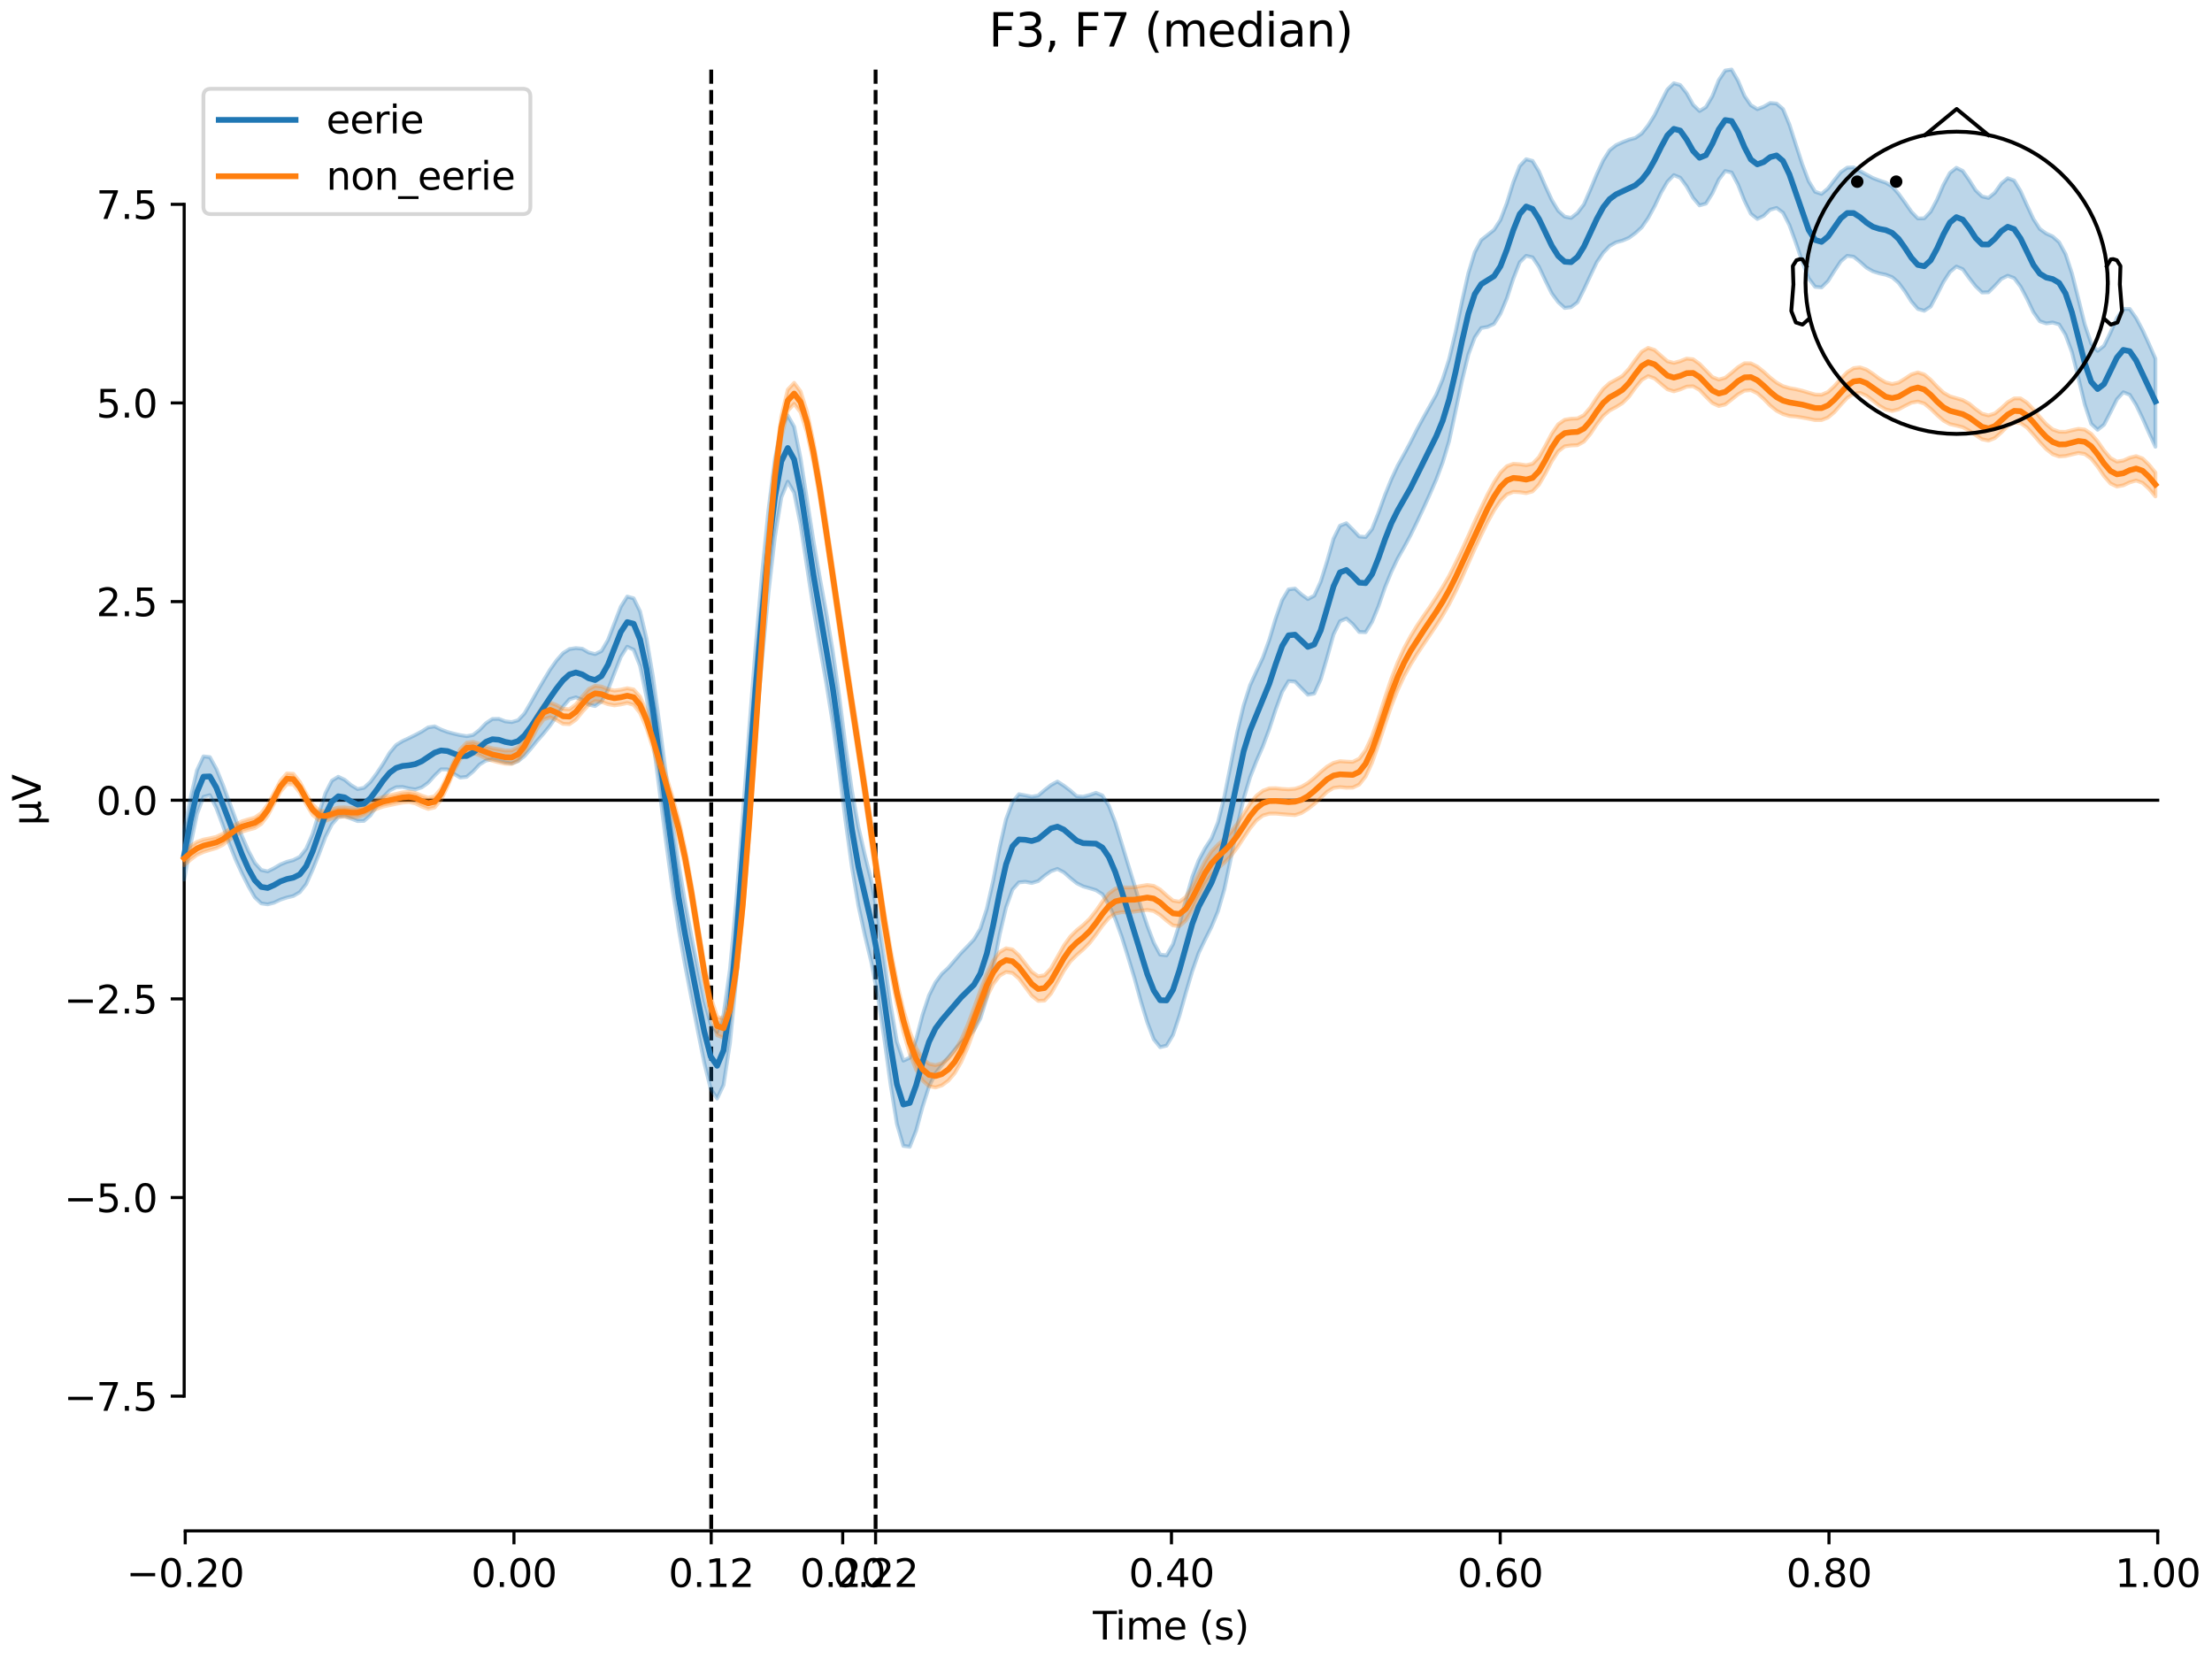 <?xml version="1.0" encoding="utf-8" standalone="no"?>
<!DOCTYPE svg PUBLIC "-//W3C//DTD SVG 1.1//EN"
  "http://www.w3.org/Graphics/SVG/1.1/DTD/svg11.dtd">
<svg xmlns:xlink="http://www.w3.org/1999/xlink" width="576pt" height="432pt" viewBox="0 0 576 432" xmlns="http://www.w3.org/2000/svg" version="1.1">
 <defs>
  <style type="text/css">*{stroke-linejoin: round; stroke-linecap: butt}</style>
 </defs>
 <g id="figure_1">
  <g id="patch_1">
   <path d="M 0 432 
L 576 432 
L 576 0 
L 0 0 
z
" style="fill: #ffffff"/>
  </g>
  <g id="axes_1">
   <g id="patch_2">
    <path d="M 47.961 398.644 
L 561.867 398.644 
L 561.867 18.118 
L 47.961 18.118 
L 47.961 398.644 
z
" style="fill: none; opacity: 0"/>
   </g>
   <g id="patch_3">
    <path d="M 47.961 363.559 
L 47.961 53.203 
" style="fill: none; stroke: #000000; stroke-width: 0.8; stroke-linejoin: miter; stroke-linecap: square"/>
   </g>
   <g id="LineCollection_1">
    <path d="M 185.199 18.118 
L 185.199 398.644 
" clip-path="url(#pbde72ac9ba)" style="fill: none; stroke-dasharray: 3.7,1.6; stroke-dashoffset: 0; stroke: #000000"/>
    <path d="M 228.002 18.118 
L 228.002 398.644 
" clip-path="url(#pbde72ac9ba)" style="fill: none; stroke-dasharray: 3.7,1.6; stroke-dashoffset: 0; stroke: #000000"/>
   </g>
   <g id="matplotlib.axis_1">
    <g id="xtick_1">
     <g id="line2d_1">
      <defs>
       <path id="me07baf35ee" d="M 0 0 
L 0 3.5 
" style="stroke: #000000; stroke-width: 0.8"/>
      </defs>
      <g>
       <use xlink:href="#me07baf35ee" x="48.229" y="398.644" style="stroke: #000000; stroke-width: 0.8"/>
      </g>
     </g>
     <g id="text_1">
      <!-- −0.20 -->
      <g transform="translate(32.906 413.242) scale(0.1 -0.1)">
       <defs>
        <path id="DejaVuSans-2212" d="M 678 2272 
L 4684 2272 
L 4684 1741 
L 678 1741 
L 678 2272 
z
" transform="scale(0.016)"/>
        <path id="DejaVuSans-30" d="M 2034 4250 
Q 1547 4250 1301 3770 
Q 1056 3291 1056 2328 
Q 1056 1369 1301 889 
Q 1547 409 2034 409 
Q 2525 409 2770 889 
Q 3016 1369 3016 2328 
Q 3016 3291 2770 3770 
Q 2525 4250 2034 4250 
z
M 2034 4750 
Q 2819 4750 3233 4129 
Q 3647 3509 3647 2328 
Q 3647 1150 3233 529 
Q 2819 -91 2034 -91 
Q 1250 -91 836 529 
Q 422 1150 422 2328 
Q 422 3509 836 4129 
Q 1250 4750 2034 4750 
z
" transform="scale(0.016)"/>
        <path id="DejaVuSans-2e" d="M 684 794 
L 1344 794 
L 1344 0 
L 684 0 
L 684 794 
z
" transform="scale(0.016)"/>
        <path id="DejaVuSans-32" d="M 1228 531 
L 3431 531 
L 3431 0 
L 469 0 
L 469 531 
Q 828 903 1448 1529 
Q 2069 2156 2228 2338 
Q 2531 2678 2651 2914 
Q 2772 3150 2772 3378 
Q 2772 3750 2511 3984 
Q 2250 4219 1831 4219 
Q 1534 4219 1204 4116 
Q 875 4013 500 3803 
L 500 4441 
Q 881 4594 1212 4672 
Q 1544 4750 1819 4750 
Q 2544 4750 2975 4387 
Q 3406 4025 3406 3419 
Q 3406 3131 3298 2873 
Q 3191 2616 2906 2266 
Q 2828 2175 2409 1742 
Q 1991 1309 1228 531 
z
" transform="scale(0.016)"/>
       </defs>
       <use xlink:href="#DejaVuSans-2212"/>
       <use xlink:href="#DejaVuSans-30" transform="translate(83.789 0)"/>
       <use xlink:href="#DejaVuSans-2e" transform="translate(147.412 0)"/>
       <use xlink:href="#DejaVuSans-32" transform="translate(179.199 0)"/>
       <use xlink:href="#DejaVuSans-30" transform="translate(242.822 0)"/>
      </g>
     </g>
    </g>
    <g id="xtick_2">
     <g id="line2d_2">
      <g>
       <use xlink:href="#me07baf35ee" x="133.835" y="398.644" style="stroke: #000000; stroke-width: 0.8"/>
      </g>
     </g>
     <g id="text_2">
      <!-- 0.00 -->
      <g transform="translate(122.702 413.242) scale(0.1 -0.1)">
       <use xlink:href="#DejaVuSans-30"/>
       <use xlink:href="#DejaVuSans-2e" transform="translate(63.623 0)"/>
       <use xlink:href="#DejaVuSans-30" transform="translate(95.41 0)"/>
       <use xlink:href="#DejaVuSans-30" transform="translate(159.033 0)"/>
      </g>
     </g>
    </g>
    <g id="xtick_3">
     <g id="line2d_3">
      <g>
       <use xlink:href="#me07baf35ee" x="185.199" y="398.644" style="stroke: #000000; stroke-width: 0.8"/>
      </g>
     </g>
     <g id="text_3">
      <!-- 0.12 -->
      <g transform="translate(174.066 413.242) scale(0.1 -0.1)">
       <defs>
        <path id="DejaVuSans-31" d="M 794 531 
L 1825 531 
L 1825 4091 
L 703 3866 
L 703 4441 
L 1819 4666 
L 2450 4666 
L 2450 531 
L 3481 531 
L 3481 0 
L 794 0 
L 794 531 
z
" transform="scale(0.016)"/>
       </defs>
       <use xlink:href="#DejaVuSans-30"/>
       <use xlink:href="#DejaVuSans-2e" transform="translate(63.623 0)"/>
       <use xlink:href="#DejaVuSans-31" transform="translate(95.41 0)"/>
       <use xlink:href="#DejaVuSans-32" transform="translate(159.033 0)"/>
      </g>
     </g>
    </g>
    <g id="xtick_4">
     <g id="line2d_4">
      <g>
       <use xlink:href="#me07baf35ee" x="219.441" y="398.644" style="stroke: #000000; stroke-width: 0.8"/>
      </g>
     </g>
     <g id="text_4">
      <!-- 0.20 -->
      <g transform="translate(208.309 413.242) scale(0.1 -0.1)">
       <use xlink:href="#DejaVuSans-30"/>
       <use xlink:href="#DejaVuSans-2e" transform="translate(63.623 0)"/>
       <use xlink:href="#DejaVuSans-32" transform="translate(95.41 0)"/>
       <use xlink:href="#DejaVuSans-30" transform="translate(159.033 0)"/>
      </g>
     </g>
    </g>
    <g id="xtick_5">
     <g id="line2d_5">
      <g>
       <use xlink:href="#me07baf35ee" x="228.002" y="398.644" style="stroke: #000000; stroke-width: 0.8"/>
      </g>
     </g>
     <g id="text_5">
      <!-- 0.22 -->
      <g transform="translate(216.869 413.242) scale(0.1 -0.1)">
       <use xlink:href="#DejaVuSans-30"/>
       <use xlink:href="#DejaVuSans-2e" transform="translate(63.623 0)"/>
       <use xlink:href="#DejaVuSans-32" transform="translate(95.41 0)"/>
       <use xlink:href="#DejaVuSans-32" transform="translate(159.033 0)"/>
      </g>
     </g>
    </g>
    <g id="xtick_6">
     <g id="line2d_6">
      <g>
       <use xlink:href="#me07baf35ee" x="305.048" y="398.644" style="stroke: #000000; stroke-width: 0.8"/>
      </g>
     </g>
     <g id="text_6">
      <!-- 0.40 -->
      <g transform="translate(293.915 413.242) scale(0.1 -0.1)">
       <defs>
        <path id="DejaVuSans-34" d="M 2419 4116 
L 825 1625 
L 2419 1625 
L 2419 4116 
z
M 2253 4666 
L 3047 4666 
L 3047 1625 
L 3713 1625 
L 3713 1100 
L 3047 1100 
L 3047 0 
L 2419 0 
L 2419 1100 
L 313 1100 
L 313 1709 
L 2253 4666 
z
" transform="scale(0.016)"/>
       </defs>
       <use xlink:href="#DejaVuSans-30"/>
       <use xlink:href="#DejaVuSans-2e" transform="translate(63.623 0)"/>
       <use xlink:href="#DejaVuSans-34" transform="translate(95.41 0)"/>
       <use xlink:href="#DejaVuSans-30" transform="translate(159.033 0)"/>
      </g>
     </g>
    </g>
    <g id="xtick_7">
     <g id="line2d_7">
      <g>
       <use xlink:href="#me07baf35ee" x="390.654" y="398.644" style="stroke: #000000; stroke-width: 0.8"/>
      </g>
     </g>
     <g id="text_7">
      <!-- 0.60 -->
      <g transform="translate(379.521 413.242) scale(0.1 -0.1)">
       <defs>
        <path id="DejaVuSans-36" d="M 2113 2584 
Q 1688 2584 1439 2293 
Q 1191 2003 1191 1497 
Q 1191 994 1439 701 
Q 1688 409 2113 409 
Q 2538 409 2786 701 
Q 3034 994 3034 1497 
Q 3034 2003 2786 2293 
Q 2538 2584 2113 2584 
z
M 3366 4563 
L 3366 3988 
Q 3128 4100 2886 4159 
Q 2644 4219 2406 4219 
Q 1781 4219 1451 3797 
Q 1122 3375 1075 2522 
Q 1259 2794 1537 2939 
Q 1816 3084 2150 3084 
Q 2853 3084 3261 2657 
Q 3669 2231 3669 1497 
Q 3669 778 3244 343 
Q 2819 -91 2113 -91 
Q 1303 -91 875 529 
Q 447 1150 447 2328 
Q 447 3434 972 4092 
Q 1497 4750 2381 4750 
Q 2619 4750 2861 4703 
Q 3103 4656 3366 4563 
z
" transform="scale(0.016)"/>
       </defs>
       <use xlink:href="#DejaVuSans-30"/>
       <use xlink:href="#DejaVuSans-2e" transform="translate(63.623 0)"/>
       <use xlink:href="#DejaVuSans-36" transform="translate(95.41 0)"/>
       <use xlink:href="#DejaVuSans-30" transform="translate(159.033 0)"/>
      </g>
     </g>
    </g>
    <g id="xtick_8">
     <g id="line2d_8">
      <g>
       <use xlink:href="#me07baf35ee" x="476.261" y="398.644" style="stroke: #000000; stroke-width: 0.8"/>
      </g>
     </g>
     <g id="text_8">
      <!-- 0.80 -->
      <g transform="translate(465.128 413.242) scale(0.1 -0.1)">
       <defs>
        <path id="DejaVuSans-38" d="M 2034 2216 
Q 1584 2216 1326 1975 
Q 1069 1734 1069 1313 
Q 1069 891 1326 650 
Q 1584 409 2034 409 
Q 2484 409 2743 651 
Q 3003 894 3003 1313 
Q 3003 1734 2745 1975 
Q 2488 2216 2034 2216 
z
M 1403 2484 
Q 997 2584 770 2862 
Q 544 3141 544 3541 
Q 544 4100 942 4425 
Q 1341 4750 2034 4750 
Q 2731 4750 3128 4425 
Q 3525 4100 3525 3541 
Q 3525 3141 3298 2862 
Q 3072 2584 2669 2484 
Q 3125 2378 3379 2068 
Q 3634 1759 3634 1313 
Q 3634 634 3220 271 
Q 2806 -91 2034 -91 
Q 1263 -91 848 271 
Q 434 634 434 1313 
Q 434 1759 690 2068 
Q 947 2378 1403 2484 
z
M 1172 3481 
Q 1172 3119 1398 2916 
Q 1625 2713 2034 2713 
Q 2441 2713 2670 2916 
Q 2900 3119 2900 3481 
Q 2900 3844 2670 4047 
Q 2441 4250 2034 4250 
Q 1625 4250 1398 4047 
Q 1172 3844 1172 3481 
z
" transform="scale(0.016)"/>
       </defs>
       <use xlink:href="#DejaVuSans-30"/>
       <use xlink:href="#DejaVuSans-2e" transform="translate(63.623 0)"/>
       <use xlink:href="#DejaVuSans-38" transform="translate(95.41 0)"/>
       <use xlink:href="#DejaVuSans-30" transform="translate(159.033 0)"/>
      </g>
     </g>
    </g>
    <g id="xtick_9">
     <g id="line2d_9">
      <g>
       <use xlink:href="#me07baf35ee" x="561.867" y="398.644" style="stroke: #000000; stroke-width: 0.8"/>
      </g>
     </g>
     <g id="text_9">
      <!-- 1.00 -->
      <g transform="translate(550.734 413.242) scale(0.1 -0.1)">
       <use xlink:href="#DejaVuSans-31"/>
       <use xlink:href="#DejaVuSans-2e" transform="translate(63.623 0)"/>
       <use xlink:href="#DejaVuSans-30" transform="translate(95.41 0)"/>
       <use xlink:href="#DejaVuSans-30" transform="translate(159.033 0)"/>
      </g>
     </g>
    </g>
    <g id="text_10">
     <!-- Time (s) -->
     <g transform="translate(284.585 426.92) scale(0.1 -0.1)">
      <defs>
       <path id="DejaVuSans-54" d="M -19 4666 
L 3928 4666 
L 3928 4134 
L 2272 4134 
L 2272 0 
L 1638 0 
L 1638 4134 
L -19 4134 
L -19 4666 
z
" transform="scale(0.016)"/>
       <path id="DejaVuSans-69" d="M 603 3500 
L 1178 3500 
L 1178 0 
L 603 0 
L 603 3500 
z
M 603 4863 
L 1178 4863 
L 1178 4134 
L 603 4134 
L 603 4863 
z
" transform="scale(0.016)"/>
       <path id="DejaVuSans-6d" d="M 3328 2828 
Q 3544 3216 3844 3400 
Q 4144 3584 4550 3584 
Q 5097 3584 5394 3201 
Q 5691 2819 5691 2113 
L 5691 0 
L 5113 0 
L 5113 2094 
Q 5113 2597 4934 2840 
Q 4756 3084 4391 3084 
Q 3944 3084 3684 2787 
Q 3425 2491 3425 1978 
L 3425 0 
L 2847 0 
L 2847 2094 
Q 2847 2600 2669 2842 
Q 2491 3084 2119 3084 
Q 1678 3084 1418 2786 
Q 1159 2488 1159 1978 
L 1159 0 
L 581 0 
L 581 3500 
L 1159 3500 
L 1159 2956 
Q 1356 3278 1631 3431 
Q 1906 3584 2284 3584 
Q 2666 3584 2933 3390 
Q 3200 3197 3328 2828 
z
" transform="scale(0.016)"/>
       <path id="DejaVuSans-65" d="M 3597 1894 
L 3597 1613 
L 953 1613 
Q 991 1019 1311 708 
Q 1631 397 2203 397 
Q 2534 397 2845 478 
Q 3156 559 3463 722 
L 3463 178 
Q 3153 47 2828 -22 
Q 2503 -91 2169 -91 
Q 1331 -91 842 396 
Q 353 884 353 1716 
Q 353 2575 817 3079 
Q 1281 3584 2069 3584 
Q 2775 3584 3186 3129 
Q 3597 2675 3597 1894 
z
M 3022 2063 
Q 3016 2534 2758 2815 
Q 2500 3097 2075 3097 
Q 1594 3097 1305 2825 
Q 1016 2553 972 2059 
L 3022 2063 
z
" transform="scale(0.016)"/>
       <path id="DejaVuSans-20" transform="scale(0.016)"/>
       <path id="DejaVuSans-28" d="M 1984 4856 
Q 1566 4138 1362 3434 
Q 1159 2731 1159 2009 
Q 1159 1288 1364 580 
Q 1569 -128 1984 -844 
L 1484 -844 
Q 1016 -109 783 600 
Q 550 1309 550 2009 
Q 550 2706 781 3412 
Q 1013 4119 1484 4856 
L 1984 4856 
z
" transform="scale(0.016)"/>
       <path id="DejaVuSans-73" d="M 2834 3397 
L 2834 2853 
Q 2591 2978 2328 3040 
Q 2066 3103 1784 3103 
Q 1356 3103 1142 2972 
Q 928 2841 928 2578 
Q 928 2378 1081 2264 
Q 1234 2150 1697 2047 
L 1894 2003 
Q 2506 1872 2764 1633 
Q 3022 1394 3022 966 
Q 3022 478 2636 193 
Q 2250 -91 1575 -91 
Q 1294 -91 989 -36 
Q 684 19 347 128 
L 347 722 
Q 666 556 975 473 
Q 1284 391 1588 391 
Q 1994 391 2212 530 
Q 2431 669 2431 922 
Q 2431 1156 2273 1281 
Q 2116 1406 1581 1522 
L 1381 1569 
Q 847 1681 609 1914 
Q 372 2147 372 2553 
Q 372 3047 722 3315 
Q 1072 3584 1716 3584 
Q 2034 3584 2315 3537 
Q 2597 3491 2834 3397 
z
" transform="scale(0.016)"/>
       <path id="DejaVuSans-29" d="M 513 4856 
L 1013 4856 
Q 1481 4119 1714 3412 
Q 1947 2706 1947 2009 
Q 1947 1309 1714 600 
Q 1481 -109 1013 -844 
L 513 -844 
Q 928 -128 1133 580 
Q 1338 1288 1338 2009 
Q 1338 2731 1133 3434 
Q 928 4138 513 4856 
z
" transform="scale(0.016)"/>
      </defs>
      <use xlink:href="#DejaVuSans-54"/>
      <use xlink:href="#DejaVuSans-69" transform="translate(57.959 0)"/>
      <use xlink:href="#DejaVuSans-6d" transform="translate(85.742 0)"/>
      <use xlink:href="#DejaVuSans-65" transform="translate(183.154 0)"/>
      <use xlink:href="#DejaVuSans-20" transform="translate(244.678 0)"/>
      <use xlink:href="#DejaVuSans-28" transform="translate(276.465 0)"/>
      <use xlink:href="#DejaVuSans-73" transform="translate(315.479 0)"/>
      <use xlink:href="#DejaVuSans-29" transform="translate(367.578 0)"/>
     </g>
    </g>
   </g>
   <g id="matplotlib.axis_2">
    <g id="ytick_1">
     <g id="line2d_10">
      <defs>
       <path id="m33a032a13d" d="M 0 0 
L -3.5 0 
" style="stroke: #000000; stroke-width: 0.8"/>
      </defs>
      <g>
       <use xlink:href="#m33a032a13d" x="47.961" y="363.559" style="stroke: #000000; stroke-width: 0.8"/>
      </g>
     </g>
     <g id="text_11">
      <!-- −7.5 -->
      <g transform="translate(16.678 367.358) scale(0.1 -0.1)">
       <defs>
        <path id="DejaVuSans-37" d="M 525 4666 
L 3525 4666 
L 3525 4397 
L 1831 0 
L 1172 0 
L 2766 4134 
L 525 4134 
L 525 4666 
z
" transform="scale(0.016)"/>
        <path id="DejaVuSans-35" d="M 691 4666 
L 3169 4666 
L 3169 4134 
L 1269 4134 
L 1269 2991 
Q 1406 3038 1543 3061 
Q 1681 3084 1819 3084 
Q 2600 3084 3056 2656 
Q 3513 2228 3513 1497 
Q 3513 744 3044 326 
Q 2575 -91 1722 -91 
Q 1428 -91 1123 -41 
Q 819 9 494 109 
L 494 744 
Q 775 591 1075 516 
Q 1375 441 1709 441 
Q 2250 441 2565 725 
Q 2881 1009 2881 1497 
Q 2881 1984 2565 2268 
Q 2250 2553 1709 2553 
Q 1456 2553 1204 2497 
Q 953 2441 691 2322 
L 691 4666 
z
" transform="scale(0.016)"/>
       </defs>
       <use xlink:href="#DejaVuSans-2212"/>
       <use xlink:href="#DejaVuSans-37" transform="translate(83.789 0)"/>
       <use xlink:href="#DejaVuSans-2e" transform="translate(147.412 0)"/>
       <use xlink:href="#DejaVuSans-35" transform="translate(179.199 0)"/>
      </g>
     </g>
    </g>
    <g id="ytick_2">
     <g id="line2d_11">
      <g>
       <use xlink:href="#m33a032a13d" x="47.961" y="311.833" style="stroke: #000000; stroke-width: 0.8"/>
      </g>
     </g>
     <g id="text_12">
      <!-- −5.0 -->
      <g transform="translate(16.678 315.632) scale(0.1 -0.1)">
       <use xlink:href="#DejaVuSans-2212"/>
       <use xlink:href="#DejaVuSans-35" transform="translate(83.789 0)"/>
       <use xlink:href="#DejaVuSans-2e" transform="translate(147.412 0)"/>
       <use xlink:href="#DejaVuSans-30" transform="translate(179.199 0)"/>
      </g>
     </g>
    </g>
    <g id="ytick_3">
     <g id="line2d_12">
      <g>
       <use xlink:href="#m33a032a13d" x="47.961" y="260.107" style="stroke: #000000; stroke-width: 0.8"/>
      </g>
     </g>
     <g id="text_13">
      <!-- −2.5 -->
      <g transform="translate(16.678 263.906) scale(0.1 -0.1)">
       <use xlink:href="#DejaVuSans-2212"/>
       <use xlink:href="#DejaVuSans-32" transform="translate(83.789 0)"/>
       <use xlink:href="#DejaVuSans-2e" transform="translate(147.412 0)"/>
       <use xlink:href="#DejaVuSans-35" transform="translate(179.199 0)"/>
      </g>
     </g>
    </g>
    <g id="ytick_4">
     <g id="line2d_13">
      <g>
       <use xlink:href="#m33a032a13d" x="47.961" y="208.381" style="stroke: #000000; stroke-width: 0.8"/>
      </g>
     </g>
     <g id="text_14">
      <!-- 0.0 -->
      <g transform="translate(25.058 212.18) scale(0.1 -0.1)">
       <use xlink:href="#DejaVuSans-30"/>
       <use xlink:href="#DejaVuSans-2e" transform="translate(63.623 0)"/>
       <use xlink:href="#DejaVuSans-30" transform="translate(95.41 0)"/>
      </g>
     </g>
    </g>
    <g id="ytick_5">
     <g id="line2d_14">
      <g>
       <use xlink:href="#m33a032a13d" x="47.961" y="156.655" style="stroke: #000000; stroke-width: 0.8"/>
      </g>
     </g>
     <g id="text_15">
      <!-- 2.5 -->
      <g transform="translate(25.058 160.454) scale(0.1 -0.1)">
       <use xlink:href="#DejaVuSans-32"/>
       <use xlink:href="#DejaVuSans-2e" transform="translate(63.623 0)"/>
       <use xlink:href="#DejaVuSans-35" transform="translate(95.41 0)"/>
      </g>
     </g>
    </g>
    <g id="ytick_6">
     <g id="line2d_15">
      <g>
       <use xlink:href="#m33a032a13d" x="47.961" y="104.929" style="stroke: #000000; stroke-width: 0.8"/>
      </g>
     </g>
     <g id="text_16">
      <!-- 5.0 -->
      <g transform="translate(25.058 108.728) scale(0.1 -0.1)">
       <use xlink:href="#DejaVuSans-35"/>
       <use xlink:href="#DejaVuSans-2e" transform="translate(63.623 0)"/>
       <use xlink:href="#DejaVuSans-30" transform="translate(95.41 0)"/>
      </g>
     </g>
    </g>
    <g id="ytick_7">
     <g id="line2d_16">
      <g>
       <use xlink:href="#m33a032a13d" x="47.961" y="53.203" style="stroke: #000000; stroke-width: 0.8"/>
      </g>
     </g>
     <g id="text_17">
      <!-- 7.5 -->
      <g transform="translate(25.058 57.002) scale(0.1 -0.1)">
       <use xlink:href="#DejaVuSans-37"/>
       <use xlink:href="#DejaVuSans-2e" transform="translate(63.623 0)"/>
       <use xlink:href="#DejaVuSans-35" transform="translate(95.41 0)"/>
      </g>
     </g>
    </g>
    <g id="text_18">
     <!-- µV -->
     <g transform="translate(10.599 214.982) rotate(-90) scale(0.1 -0.1)">
      <defs>
       <path id="DejaVuSans-b5" d="M 544 -1331 
L 544 3500 
L 1119 3500 
L 1119 1325 
Q 1119 872 1334 640 
Q 1550 409 1972 409 
Q 2434 409 2667 671 
Q 2900 934 2900 1459 
L 2900 3500 
L 3475 3500 
L 3475 806 
Q 3475 619 3529 530 
Q 3584 441 3700 441 
Q 3728 441 3778 458 
Q 3828 475 3916 513 
L 3916 50 
Q 3788 -22 3673 -56 
Q 3559 -91 3450 -91 
Q 3234 -91 3106 31 
Q 2978 153 2931 403 
Q 2775 156 2548 32 
Q 2322 -91 2016 -91 
Q 1697 -91 1473 31 
Q 1250 153 1119 397 
L 1119 -1331 
L 544 -1331 
z
" transform="scale(0.016)"/>
       <path id="DejaVuSans-56" d="M 1831 0 
L 50 4666 
L 709 4666 
L 2188 738 
L 3669 4666 
L 4325 4666 
L 2547 0 
L 1831 0 
z
" transform="scale(0.016)"/>
      </defs>
      <use xlink:href="#DejaVuSans-b5"/>
      <use xlink:href="#DejaVuSans-56" transform="translate(63.623 0)"/>
     </g>
    </g>
   </g>
   <g id="patch_4">
    <path d="M 48.229 398.644 
L 561.867 398.644 
" style="fill: none; stroke: #000000; stroke-width: 0.8; stroke-linejoin: miter; stroke-linecap: square"/>
   </g>
   <g id="patch_5">
    <path d="M 47.961 208.381 
L 561.867 208.381 
" style="fill: none; stroke: #000000; stroke-width: 0.8; stroke-linejoin: miter; stroke-linecap: square"/>
   </g>
   <g id="text_19">
    <!-- F3, F7 (median) -->
    <g transform="translate(257.483 12.118) scale(0.12 -0.12)">
     <defs>
      <path id="DejaVuSans-46" d="M 628 4666 
L 3309 4666 
L 3309 4134 
L 1259 4134 
L 1259 2759 
L 3109 2759 
L 3109 2228 
L 1259 2228 
L 1259 0 
L 628 0 
L 628 4666 
z
" transform="scale(0.016)"/>
      <path id="DejaVuSans-33" d="M 2597 2516 
Q 3050 2419 3304 2112 
Q 3559 1806 3559 1356 
Q 3559 666 3084 287 
Q 2609 -91 1734 -91 
Q 1441 -91 1130 -33 
Q 819 25 488 141 
L 488 750 
Q 750 597 1062 519 
Q 1375 441 1716 441 
Q 2309 441 2620 675 
Q 2931 909 2931 1356 
Q 2931 1769 2642 2001 
Q 2353 2234 1838 2234 
L 1294 2234 
L 1294 2753 
L 1863 2753 
Q 2328 2753 2575 2939 
Q 2822 3125 2822 3475 
Q 2822 3834 2567 4026 
Q 2313 4219 1838 4219 
Q 1578 4219 1281 4162 
Q 984 4106 628 3988 
L 628 4550 
Q 988 4650 1302 4700 
Q 1616 4750 1894 4750 
Q 2613 4750 3031 4423 
Q 3450 4097 3450 3541 
Q 3450 3153 3228 2886 
Q 3006 2619 2597 2516 
z
" transform="scale(0.016)"/>
      <path id="DejaVuSans-2c" d="M 750 794 
L 1409 794 
L 1409 256 
L 897 -744 
L 494 -744 
L 750 256 
L 750 794 
z
" transform="scale(0.016)"/>
      <path id="DejaVuSans-64" d="M 2906 2969 
L 2906 4863 
L 3481 4863 
L 3481 0 
L 2906 0 
L 2906 525 
Q 2725 213 2448 61 
Q 2172 -91 1784 -91 
Q 1150 -91 751 415 
Q 353 922 353 1747 
Q 353 2572 751 3078 
Q 1150 3584 1784 3584 
Q 2172 3584 2448 3432 
Q 2725 3281 2906 2969 
z
M 947 1747 
Q 947 1113 1208 752 
Q 1469 391 1925 391 
Q 2381 391 2643 752 
Q 2906 1113 2906 1747 
Q 2906 2381 2643 2742 
Q 2381 3103 1925 3103 
Q 1469 3103 1208 2742 
Q 947 2381 947 1747 
z
" transform="scale(0.016)"/>
      <path id="DejaVuSans-61" d="M 2194 1759 
Q 1497 1759 1228 1600 
Q 959 1441 959 1056 
Q 959 750 1161 570 
Q 1363 391 1709 391 
Q 2188 391 2477 730 
Q 2766 1069 2766 1631 
L 2766 1759 
L 2194 1759 
z
M 3341 1997 
L 3341 0 
L 2766 0 
L 2766 531 
Q 2569 213 2275 61 
Q 1981 -91 1556 -91 
Q 1019 -91 701 211 
Q 384 513 384 1019 
Q 384 1609 779 1909 
Q 1175 2209 1959 2209 
L 2766 2209 
L 2766 2266 
Q 2766 2663 2505 2880 
Q 2244 3097 1772 3097 
Q 1472 3097 1187 3025 
Q 903 2953 641 2809 
L 641 3341 
Q 956 3463 1253 3523 
Q 1550 3584 1831 3584 
Q 2591 3584 2966 3190 
Q 3341 2797 3341 1997 
z
" transform="scale(0.016)"/>
      <path id="DejaVuSans-6e" d="M 3513 2113 
L 3513 0 
L 2938 0 
L 2938 2094 
Q 2938 2591 2744 2837 
Q 2550 3084 2163 3084 
Q 1697 3084 1428 2787 
Q 1159 2491 1159 1978 
L 1159 0 
L 581 0 
L 581 3500 
L 1159 3500 
L 1159 2956 
Q 1366 3272 1645 3428 
Q 1925 3584 2291 3584 
Q 2894 3584 3203 3211 
Q 3513 2838 3513 2113 
z
" transform="scale(0.016)"/>
     </defs>
     <use xlink:href="#DejaVuSans-46"/>
     <use xlink:href="#DejaVuSans-33" transform="translate(57.52 0)"/>
     <use xlink:href="#DejaVuSans-2c" transform="translate(121.143 0)"/>
     <use xlink:href="#DejaVuSans-20" transform="translate(152.93 0)"/>
     <use xlink:href="#DejaVuSans-46" transform="translate(184.717 0)"/>
     <use xlink:href="#DejaVuSans-37" transform="translate(242.236 0)"/>
     <use xlink:href="#DejaVuSans-20" transform="translate(305.859 0)"/>
     <use xlink:href="#DejaVuSans-28" transform="translate(337.646 0)"/>
     <use xlink:href="#DejaVuSans-6d" transform="translate(376.66 0)"/>
     <use xlink:href="#DejaVuSans-65" transform="translate(474.072 0)"/>
     <use xlink:href="#DejaVuSans-64" transform="translate(535.596 0)"/>
     <use xlink:href="#DejaVuSans-69" transform="translate(599.072 0)"/>
     <use xlink:href="#DejaVuSans-61" transform="translate(626.855 0)"/>
     <use xlink:href="#DejaVuSans-6e" transform="translate(688.135 0)"/>
     <use xlink:href="#DejaVuSans-29" transform="translate(751.514 0)"/>
    </g>
   </g>
   <g id="legend_1">
    <g id="patch_6">
     <path d="M 54.961 55.753 
L 136.103 55.753 
Q 138.103 55.753 138.103 53.753 
L 138.103 25.118 
Q 138.103 23.118 136.103 23.118 
L 54.961 23.118 
Q 52.961 23.118 52.961 25.118 
L 52.961 53.753 
Q 52.961 55.753 54.961 55.753 
z
" style="fill: #ffffff; opacity: 0.8; stroke: #cccccc; stroke-linejoin: miter"/>
    </g>
    <g id="line2d_17">
     <path d="M 56.961 31.217 
L 66.961 31.217 
L 76.961 31.217 
" style="fill: none; stroke: #1f77b4; stroke-width: 1.5; stroke-linecap: square"/>
    </g>
    <g id="text_20">
     <!-- eerie -->
     <g transform="translate(84.961 34.717) scale(0.1 -0.1)">
      <defs>
       <path id="DejaVuSans-72" d="M 2631 2963 
Q 2534 3019 2420 3045 
Q 2306 3072 2169 3072 
Q 1681 3072 1420 2755 
Q 1159 2438 1159 1844 
L 1159 0 
L 581 0 
L 581 3500 
L 1159 3500 
L 1159 2956 
Q 1341 3275 1631 3429 
Q 1922 3584 2338 3584 
Q 2397 3584 2469 3576 
Q 2541 3569 2628 3553 
L 2631 2963 
z
" transform="scale(0.016)"/>
      </defs>
      <use xlink:href="#DejaVuSans-65"/>
      <use xlink:href="#DejaVuSans-65" transform="translate(61.523 0)"/>
      <use xlink:href="#DejaVuSans-72" transform="translate(123.047 0)"/>
      <use xlink:href="#DejaVuSans-69" transform="translate(164.16 0)"/>
      <use xlink:href="#DejaVuSans-65" transform="translate(191.943 0)"/>
     </g>
    </g>
    <g id="line2d_18">
     <path d="M 56.961 45.895 
L 66.961 45.895 
L 76.961 45.895 
" style="fill: none; stroke: #ff7f0e; stroke-width: 1.5; stroke-linecap: square"/>
    </g>
    <g id="text_21">
     <!-- non_eerie -->
     <g transform="translate(84.961 49.395) scale(0.1 -0.1)">
      <defs>
       <path id="DejaVuSans-6f" d="M 1959 3097 
Q 1497 3097 1228 2736 
Q 959 2375 959 1747 
Q 959 1119 1226 758 
Q 1494 397 1959 397 
Q 2419 397 2687 759 
Q 2956 1122 2956 1747 
Q 2956 2369 2687 2733 
Q 2419 3097 1959 3097 
z
M 1959 3584 
Q 2709 3584 3137 3096 
Q 3566 2609 3566 1747 
Q 3566 888 3137 398 
Q 2709 -91 1959 -91 
Q 1206 -91 779 398 
Q 353 888 353 1747 
Q 353 2609 779 3096 
Q 1206 3584 1959 3584 
z
" transform="scale(0.016)"/>
       <path id="DejaVuSans-5f" d="M 3263 -1063 
L 3263 -1509 
L -63 -1509 
L -63 -1063 
L 3263 -1063 
z
" transform="scale(0.016)"/>
      </defs>
      <use xlink:href="#DejaVuSans-6e"/>
      <use xlink:href="#DejaVuSans-6f" transform="translate(63.379 0)"/>
      <use xlink:href="#DejaVuSans-6e" transform="translate(124.561 0)"/>
      <use xlink:href="#DejaVuSans-5f" transform="translate(187.939 0)"/>
      <use xlink:href="#DejaVuSans-65" transform="translate(237.939 0)"/>
      <use xlink:href="#DejaVuSans-65" transform="translate(299.463 0)"/>
      <use xlink:href="#DejaVuSans-72" transform="translate(360.986 0)"/>
      <use xlink:href="#DejaVuSans-69" transform="translate(402.1 0)"/>
      <use xlink:href="#DejaVuSans-65" transform="translate(429.883 0)"/>
     </g>
    </g>
   </g>
   <g id="FillBetweenPolyCollection_1">
    <defs>
     <path id="md9892568bd" d="M 47.961 -215.679 
L 47.961 -202.962 
L 49.633 -212.092 
L 51.305 -220.062 
L 52.977 -224.491 
L 54.649 -224.952 
L 56.321 -221.621 
L 57.993 -217.161 
L 59.665 -212.395 
L 61.337 -208.21 
L 63.009 -204.559 
L 64.681 -201.235 
L 66.353 -198.33 
L 68.025 -196.76 
L 69.697 -196.51 
L 71.369 -196.945 
L 73.041 -197.742 
L 74.713 -198.287 
L 76.385 -198.687 
L 78.057 -199.666 
L 79.729 -201.778 
L 81.401 -205.496 
L 83.073 -209.627 
L 84.745 -214.04 
L 86.417 -217.339 
L 88.089 -219.237 
L 89.761 -219.493 
L 91.433 -218.83 
L 93.105 -218.193 
L 94.777 -218.243 
L 96.449 -219.677 
L 98.121 -222.115 
L 99.793 -224.469 
L 101.465 -226.154 
L 103.137 -227.001 
L 104.809 -227.076 
L 106.481 -226.685 
L 108.153 -226.427 
L 109.825 -226.97 
L 111.497 -228.171 
L 113.169 -230.026 
L 114.841 -231.658 
L 116.513 -231.654 
L 118.185 -230.49 
L 119.857 -229.519 
L 121.529 -229.707 
L 123.201 -231.107 
L 124.873 -232.911 
L 126.545 -233.953 
L 128.217 -234.27 
L 129.889 -233.92 
L 131.561 -233.458 
L 133.233 -233.206 
L 134.905 -233.797 
L 136.577 -235.135 
L 138.249 -237.067 
L 139.921 -239.142 
L 141.593 -241.031 
L 143.265 -243.104 
L 144.937 -245.539 
L 146.609 -247.99 
L 148.281 -249.915 
L 149.953 -250.416 
L 151.625 -249.775 
L 153.297 -248.508 
L 154.969 -248.143 
L 156.641 -249.321 
L 158.313 -252.354 
L 159.985 -256.698 
L 161.657 -260.949 
L 163.329 -263.596 
L 165.001 -262.82 
L 166.673 -258.6 
L 168.345 -250.532 
L 170.017 -239.582 
L 171.689 -226.532 
L 173.361 -213.393 
L 175.033 -201.08 
L 176.705 -190.215 
L 178.377 -180.708 
L 180.049 -172.09 
L 181.721 -163.553 
L 183.393 -155.221 
L 185.065 -148.465 
L 186.737 -145.951 
L 188.409 -149.49 
L 190.081 -160.409 
L 191.753 -177.439 
L 193.425 -198.414 
L 195.097 -220.61 
L 196.769 -241.402 
L 198.441 -260.272 
L 200.113 -277.648 
L 201.785 -292.19 
L 203.457 -302.484 
L 205.129 -306.574 
L 206.801 -303.696 
L 208.473 -295.341 
L 210.145 -284.406 
L 211.817 -273.521 
L 213.489 -263.583 
L 215.161 -254.129 
L 216.833 -243.761 
L 218.505 -231.541 
L 220.177 -218.227 
L 221.849 -206.173 
L 223.521 -196.207 
L 225.193 -188.528 
L 226.865 -181.576 
L 228.537 -172.956 
L 230.209 -161.931 
L 231.881 -149.826 
L 233.553 -139.354 
L 235.225 -133.617 
L 236.897 -133.391 
L 238.569 -137.633 
L 240.241 -143.83 
L 241.913 -149.054 
L 243.585 -152.495 
L 245.257 -154.63 
L 246.929 -156.599 
L 248.601 -158.656 
L 250.273 -160.511 
L 251.945 -161.901 
L 253.617 -163.784 
L 255.289 -166.787 
L 256.961 -172.196 
L 258.633 -179.812 
L 260.305 -188.632 
L 261.977 -195.732 
L 263.649 -200.36 
L 265.321 -202.227 
L 266.993 -202.383 
L 268.665 -202.074 
L 270.337 -202.562 
L 272.009 -203.964 
L 273.681 -205.148 
L 275.353 -205.731 
L 277.025 -204.854 
L 278.697 -203.377 
L 280.369 -202.021 
L 282.041 -201.187 
L 283.713 -200.713 
L 285.385 -200.2 
L 287.057 -199.146 
L 288.729 -196.417 
L 290.401 -192.75 
L 292.073 -188.143 
L 293.745 -182.811 
L 295.417 -177.296 
L 297.089 -171.257 
L 298.761 -165.758 
L 300.433 -161.382 
L 302.105 -159.319 
L 303.777 -159.729 
L 305.449 -162.497 
L 307.121 -167.519 
L 308.793 -173.485 
L 310.465 -179.102 
L 312.137 -183.864 
L 313.809 -187.334 
L 315.481 -190.677 
L 317.153 -194.69 
L 318.825 -200.474 
L 320.497 -208.404 
L 322.169 -216.686 
L 323.841 -224.034 
L 325.513 -229.584 
L 327.185 -233.852 
L 328.857 -237.678 
L 330.529 -242.174 
L 332.201 -247.278 
L 333.873 -251.856 
L 335.545 -254.639 
L 337.217 -254.512 
L 338.889 -252.787 
L 340.561 -251.097 
L 342.233 -251.413 
L 343.905 -255.091 
L 345.577 -260.79 
L 347.249 -266.798 
L 348.921 -270.217 
L 350.593 -270.932 
L 352.265 -269.466 
L 353.937 -267.438 
L 355.609 -267.381 
L 357.281 -270.06 
L 358.953 -274.145 
L 360.625 -279.006 
L 362.297 -283.067 
L 363.969 -286.586 
L 365.641 -289.524 
L 367.313 -292.648 
L 368.985 -296.084 
L 370.657 -299.623 
L 372.329 -303.306 
L 374.001 -307.137 
L 375.673 -311.597 
L 377.345 -317.138 
L 379.017 -324.906 
L 380.689 -332.807 
L 382.361 -339.703 
L 384.033 -344.15 
L 385.705 -346.586 
L 387.377 -346.878 
L 389.049 -347.666 
L 390.721 -350.323 
L 392.393 -354.324 
L 394.065 -359.448 
L 395.737 -363.698 
L 397.409 -365.38 
L 399.081 -364.989 
L 400.753 -362.491 
L 402.425 -358.914 
L 404.097 -355.561 
L 405.769 -353.318 
L 407.441 -351.802 
L 409.113 -352.014 
L 410.785 -353.284 
L 412.457 -356.63 
L 414.129 -360.215 
L 415.801 -363.72 
L 417.473 -366.179 
L 419.145 -367.948 
L 420.817 -368.895 
L 422.489 -369.349 
L 424.161 -370.052 
L 425.833 -371.275 
L 427.505 -372.807 
L 429.177 -375.214 
L 430.849 -378.269 
L 432.521 -381.807 
L 434.193 -384.682 
L 435.865 -386.407 
L 437.537 -385.718 
L 439.209 -383.448 
L 440.881 -380.483 
L 442.553 -378.515 
L 444.225 -378.989 
L 445.897 -381.637 
L 447.569 -385.239 
L 449.241 -387.461 
L 450.913 -387.087 
L 452.585 -383.928 
L 454.257 -379.725 
L 455.929 -376.32 
L 457.601 -374.982 
L 459.273 -375.799 
L 460.945 -377.399 
L 462.617 -377.852 
L 464.289 -376.622 
L 465.961 -373.381 
L 467.633 -368.797 
L 469.305 -363.88 
L 470.977 -359.489 
L 472.649 -357.306 
L 474.321 -357.15 
L 475.993 -358.788 
L 477.665 -361.442 
L 479.337 -363.952 
L 481.009 -365.376 
L 482.681 -365.148 
L 484.353 -363.803 
L 486.025 -362.303 
L 487.697 -361.346 
L 489.369 -360.814 
L 491.041 -360.464 
L 492.713 -359.825 
L 494.385 -358.366 
L 496.057 -356.123 
L 497.729 -353.482 
L 499.401 -351.551 
L 501.073 -351.072 
L 502.745 -352.175 
L 504.417 -355.307 
L 506.089 -358.604 
L 507.761 -361.184 
L 509.433 -362.588 
L 511.105 -361.893 
L 512.777 -359.596 
L 514.449 -357.455 
L 516.121 -355.847 
L 517.793 -355.9 
L 519.465 -357.569 
L 521.137 -359.379 
L 522.809 -360.201 
L 524.481 -359.587 
L 526.153 -357.364 
L 527.825 -354.216 
L 529.497 -350.709 
L 531.169 -348.344 
L 532.841 -347.778 
L 534.513 -348.017 
L 536.185 -347.518 
L 537.857 -344.818 
L 539.529 -340.3 
L 541.201 -333.582 
L 542.873 -326.679 
L 544.545 -321.63 
L 546.217 -320.091 
L 547.889 -321.415 
L 549.561 -324.631 
L 551.233 -327.997 
L 552.905 -329.854 
L 554.577 -329.195 
L 556.249 -326.539 
L 557.921 -323.072 
L 559.593 -319.292 
L 561.265 -315.672 
L 561.265 -338.599 
L 561.265 -338.599 
L 559.593 -342.419 
L 557.921 -346.049 
L 556.249 -349.175 
L 554.577 -351.549 
L 552.905 -351.565 
L 551.233 -349.166 
L 549.561 -345.41 
L 547.889 -341.984 
L 546.217 -340.636 
L 544.545 -342.551 
L 542.873 -347.507 
L 541.201 -354.194 
L 539.529 -360.818 
L 537.857 -365.855 
L 536.185 -368.931 
L 534.513 -370.42 
L 532.841 -371.189 
L 531.169 -372.38 
L 529.497 -374.974 
L 527.825 -378.542 
L 526.153 -382.228 
L 524.481 -384.977 
L 522.809 -385.601 
L 521.137 -384.219 
L 519.465 -381.837 
L 517.793 -380.459 
L 516.121 -380.853 
L 514.449 -382.461 
L 512.777 -385.098 
L 511.105 -387.484 
L 509.433 -388.304 
L 507.761 -386.971 
L 506.089 -383.919 
L 504.417 -380.05 
L 502.745 -376.913 
L 501.073 -375.149 
L 499.401 -375.119 
L 497.729 -376.861 
L 496.057 -379.26 
L 494.385 -381.543 
L 492.713 -383.441 
L 491.041 -384.439 
L 489.369 -385.003 
L 487.697 -385.645 
L 486.025 -386.541 
L 484.353 -387.478 
L 482.681 -388.425 
L 481.009 -388.341 
L 479.337 -387.19 
L 477.665 -385.098 
L 475.993 -382.916 
L 474.321 -381.503 
L 472.649 -382.066 
L 470.977 -384.821 
L 469.305 -389.242 
L 467.633 -394.381 
L 465.961 -399.56 
L 464.289 -403.612 
L 462.617 -405.039 
L 460.945 -405.179 
L 459.273 -404.211 
L 457.601 -403.58 
L 455.929 -404.601 
L 454.257 -407.034 
L 452.585 -410.964 
L 450.913 -413.882 
L 449.241 -413.634 
L 447.569 -411.134 
L 445.897 -406.958 
L 444.225 -404.122 
L 442.553 -403.091 
L 440.881 -404.718 
L 439.209 -407.723 
L 437.537 -409.854 
L 435.865 -410.326 
L 434.193 -408.706 
L 432.521 -405.457 
L 430.849 -402.04 
L 429.177 -399.353 
L 427.505 -397.253 
L 425.833 -396.08 
L 424.161 -395.63 
L 422.489 -394.966 
L 420.817 -394.204 
L 419.145 -392.873 
L 417.473 -390.237 
L 415.801 -386.638 
L 414.129 -382.631 
L 412.457 -378.801 
L 410.785 -376.582 
L 409.113 -375.255 
L 407.441 -375.594 
L 405.769 -377.118 
L 404.097 -379.888 
L 402.425 -383.497 
L 400.753 -387.334 
L 399.081 -390.093 
L 397.409 -390.538 
L 395.737 -388.781 
L 394.065 -384.528 
L 392.393 -379.135 
L 390.721 -374.75 
L 389.049 -372.157 
L 387.377 -370.826 
L 385.705 -369.503 
L 384.033 -366.326 
L 382.361 -360.871 
L 380.689 -353.434 
L 379.017 -345.471 
L 377.345 -338.454 
L 375.673 -333.241 
L 374.001 -329.257 
L 372.329 -326.282 
L 370.657 -323.283 
L 368.985 -320.208 
L 367.313 -316.877 
L 365.641 -313.76 
L 363.969 -310.768 
L 362.297 -307.187 
L 360.625 -303.062 
L 358.953 -298.456 
L 357.281 -294.23 
L 355.609 -292.154 
L 353.937 -292.308 
L 352.265 -294.09 
L 350.593 -295.754 
L 348.921 -295.102 
L 347.249 -291.724 
L 345.577 -285.85 
L 343.905 -280.517 
L 342.233 -276.893 
L 340.561 -276.002 
L 338.889 -277.218 
L 337.217 -278.737 
L 335.545 -278.522 
L 333.873 -275.74 
L 332.201 -270.995 
L 330.529 -265.416 
L 328.857 -260.776 
L 327.185 -257.216 
L 325.513 -253.555 
L 323.841 -248.29 
L 322.169 -241.386 
L 320.497 -232.952 
L 318.825 -224.56 
L 317.153 -217.864 
L 315.481 -213.702 
L 313.809 -211.126 
L 312.137 -207.998 
L 310.465 -203.665 
L 308.793 -197.694 
L 307.121 -191.397 
L 305.449 -186.142 
L 303.777 -183.233 
L 302.105 -183.418 
L 300.433 -186.526 
L 298.761 -190.934 
L 297.089 -195.884 
L 295.417 -201.53 
L 293.745 -206.907 
L 292.073 -212.421 
L 290.401 -217.882 
L 288.729 -222.223 
L 287.057 -224.861 
L 285.385 -225.556 
L 283.713 -224.975 
L 282.041 -224.548 
L 280.369 -224.675 
L 278.697 -226.149 
L 277.025 -227.414 
L 275.353 -228.485 
L 273.681 -227.584 
L 272.009 -226.281 
L 270.337 -224.834 
L 268.665 -224.545 
L 266.993 -224.886 
L 265.321 -225.188 
L 263.649 -223.179 
L 261.977 -218.672 
L 260.305 -211.357 
L 258.633 -202.715 
L 256.961 -195.329 
L 255.289 -190.17 
L 253.617 -187.364 
L 251.945 -185.59 
L 250.273 -183.869 
L 248.601 -181.923 
L 246.929 -179.982 
L 245.257 -178.43 
L 243.585 -176.167 
L 241.913 -172.809 
L 240.241 -167.773 
L 238.569 -161.349 
L 236.897 -156.565 
L 235.225 -155.812 
L 233.553 -160.735 
L 231.881 -170.439 
L 230.209 -182.539 
L 228.537 -193.642 
L 226.865 -202.654 
L 225.193 -209.438 
L 223.521 -216.639 
L 221.849 -226.029 
L 220.177 -237.793 
L 218.505 -250.845 
L 216.833 -262.49 
L 215.161 -272.399 
L 213.489 -281.484 
L 211.817 -291.175 
L 210.145 -301.799 
L 208.473 -312.576 
L 206.801 -320.867 
L 205.129 -323.813 
L 203.457 -320.808 
L 201.785 -312.452 
L 200.113 -299.213 
L 198.441 -282.653 
L 196.769 -263.49 
L 195.097 -242.093 
L 193.425 -219.635 
L 191.753 -197.754 
L 190.081 -179.528 
L 188.409 -167.793 
L 186.737 -163.285 
L 185.065 -165.342 
L 183.393 -171.506 
L 181.721 -179.858 
L 180.049 -188.177 
L 178.377 -197.076 
L 176.705 -207.085 
L 175.033 -218.357 
L 173.361 -230.89 
L 171.689 -243.672 
L 170.017 -255.82 
L 168.345 -265.703 
L 166.673 -272.779 
L 165.001 -276.195 
L 163.329 -276.655 
L 161.657 -274.011 
L 159.985 -269.667 
L 158.313 -265.33 
L 156.641 -262.487 
L 154.969 -261.671 
L 153.297 -262.087 
L 151.625 -263.068 
L 149.953 -263.232 
L 148.281 -262.983 
L 146.609 -261.919 
L 144.937 -260.039 
L 143.265 -257.674 
L 141.593 -254.898 
L 139.921 -252.061 
L 138.249 -249.09 
L 136.577 -246.226 
L 134.905 -244.443 
L 133.233 -243.967 
L 131.561 -244.162 
L 129.889 -244.813 
L 128.217 -244.782 
L 126.545 -243.677 
L 124.873 -241.931 
L 123.201 -240.624 
L 121.529 -240.3 
L 119.857 -240.566 
L 118.185 -240.949 
L 116.513 -241.396 
L 114.841 -242.02 
L 113.169 -242.851 
L 111.497 -242.59 
L 109.825 -241.517 
L 108.153 -240.626 
L 106.481 -239.801 
L 104.809 -239.025 
L 103.137 -237.987 
L 101.465 -235.974 
L 99.793 -233.162 
L 98.121 -230.646 
L 96.449 -228.383 
L 94.777 -226.848 
L 93.105 -226.536 
L 91.433 -227.54 
L 89.761 -228.937 
L 88.089 -229.733 
L 86.417 -228.715 
L 84.745 -225.455 
L 83.073 -220.308 
L 81.401 -214.823 
L 79.729 -210.98 
L 78.057 -208.879 
L 76.385 -208.029 
L 74.713 -207.591 
L 73.041 -206.907 
L 71.369 -205.918 
L 69.697 -205.09 
L 68.025 -205.46 
L 66.353 -207.32 
L 64.681 -210.45 
L 63.009 -214.283 
L 61.337 -218.745 
L 59.665 -223.251 
L 57.993 -227.744 
L 56.321 -231.819 
L 54.649 -234.846 
L 52.977 -235.036 
L 51.305 -231.433 
L 49.633 -224.275 
L 47.961 -215.679 
z
" style="stroke: #1f77b4; stroke-opacity: 0.3"/>
    </defs>
    <g>
     <use xlink:href="#md9892568bd" x="0" y="432" style="fill: #1f77b4; fill-opacity: 0.3; stroke: #1f77b4; stroke-opacity: 0.3"/>
    </g>
   </g>
   <g id="FillBetweenPolyCollection_2">
    <defs>
     <path id="ma599dcddca" d="M 47.961 -210.38 
L 47.961 -206.705 
L 49.633 -208.147 
L 51.305 -209.403 
L 52.977 -210.153 
L 54.649 -210.671 
L 56.321 -211.145 
L 57.993 -211.987 
L 59.665 -213.256 
L 61.337 -214.457 
L 63.009 -215.428 
L 64.681 -215.933 
L 66.353 -216.365 
L 68.025 -217.442 
L 69.697 -219.593 
L 71.369 -222.731 
L 73.041 -225.863 
L 74.713 -227.807 
L 76.385 -227.735 
L 78.057 -225.654 
L 79.729 -222.586 
L 81.401 -219.824 
L 83.073 -218.414 
L 84.745 -218.268 
L 86.417 -218.888 
L 88.089 -219.361 
L 89.761 -219.342 
L 91.433 -219.154 
L 93.105 -219.201 
L 94.777 -219.748 
L 96.449 -220.598 
L 98.121 -221.4 
L 99.793 -221.976 
L 101.465 -222.328 
L 103.137 -222.683 
L 104.809 -223.007 
L 106.481 -223.146 
L 108.153 -222.804 
L 109.825 -221.987 
L 111.497 -221.349 
L 113.169 -221.74 
L 114.841 -223.708 
L 116.513 -227.142 
L 118.185 -231.136 
L 119.857 -234.32 
L 121.529 -235.928 
L 123.201 -235.988 
L 124.873 -235.324 
L 126.545 -234.485 
L 128.217 -233.92 
L 129.889 -233.471 
L 131.561 -233.118 
L 133.233 -233.065 
L 134.905 -233.944 
L 136.577 -236.076 
L 138.249 -239.173 
L 139.921 -242.438 
L 141.593 -244.686 
L 143.265 -245.22 
L 144.937 -244.485 
L 146.609 -243.503 
L 148.281 -243.42 
L 149.953 -244.586 
L 151.625 -246.618 
L 153.297 -248.474 
L 154.969 -249.415 
L 156.641 -249.242 
L 158.313 -248.633 
L 159.985 -248.32 
L 161.657 -248.56 
L 163.329 -248.933 
L 165.001 -248.454 
L 166.673 -246.341 
L 168.345 -242.447 
L 170.017 -237.224 
L 171.689 -231.485 
L 173.361 -225.807 
L 175.033 -220.165 
L 176.705 -213.916 
L 178.377 -206.33 
L 180.049 -197.111 
L 181.721 -186.747 
L 183.393 -176.418 
L 185.065 -167.722 
L 186.737 -162.429 
L 188.409 -161.781 
L 190.081 -166.631 
L 191.753 -177.395 
L 193.425 -193.775 
L 195.097 -214.886 
L 196.769 -239.095 
L 198.441 -263.86 
L 200.113 -286.715 
L 201.785 -305.183 
L 203.457 -318.042 
L 205.129 -325.037 
L 206.801 -326.839 
L 208.473 -324.623 
L 210.145 -319.318 
L 211.817 -311.654 
L 213.489 -302.117 
L 215.161 -291.17 
L 216.833 -279.62 
L 218.505 -267.944 
L 220.177 -256.773 
L 221.849 -245.841 
L 223.521 -234.994 
L 225.193 -223.872 
L 226.865 -212.21 
L 228.537 -200.627 
L 230.209 -189.452 
L 231.881 -179.318 
L 233.553 -170.623 
L 235.225 -163.351 
L 236.897 -157.611 
L 238.569 -153.444 
L 240.241 -150.649 
L 241.913 -149.158 
L 243.585 -148.827 
L 245.257 -149.363 
L 246.929 -150.599 
L 248.601 -152.546 
L 250.273 -155.429 
L 251.945 -159.185 
L 253.617 -163.697 
L 255.289 -168.219 
L 256.961 -172.417 
L 258.633 -175.735 
L 260.305 -177.936 
L 261.977 -178.895 
L 263.649 -178.634 
L 265.321 -177.187 
L 266.993 -174.966 
L 268.665 -172.712 
L 270.337 -171.369 
L 272.009 -171.458 
L 273.681 -173.292 
L 275.353 -176.189 
L 277.025 -179.195 
L 278.697 -181.638 
L 280.369 -183.294 
L 282.041 -184.749 
L 283.713 -186.431 
L 285.385 -188.599 
L 287.057 -190.951 
L 288.729 -192.94 
L 290.401 -194.123 
L 292.073 -194.47 
L 293.745 -194.449 
L 295.417 -194.624 
L 297.089 -194.862 
L 298.761 -195.052 
L 300.433 -194.771 
L 302.105 -193.734 
L 303.777 -192.278 
L 305.449 -191.014 
L 307.121 -190.847 
L 308.793 -192.319 
L 310.465 -195.071 
L 312.137 -198.514 
L 313.809 -201.683 
L 315.481 -204.184 
L 317.153 -205.914 
L 318.825 -207.365 
L 320.497 -209.096 
L 322.169 -211.278 
L 323.841 -213.822 
L 325.513 -216.318 
L 327.185 -218.387 
L 328.857 -219.652 
L 330.529 -220.123 
L 332.201 -220.139 
L 333.873 -219.992 
L 335.545 -219.861 
L 337.217 -219.748 
L 338.889 -220.285 
L 340.561 -221.339 
L 342.233 -222.655 
L 343.905 -224.21 
L 345.577 -225.825 
L 347.249 -226.833 
L 348.921 -227.041 
L 350.593 -226.878 
L 352.265 -226.905 
L 353.937 -227.699 
L 355.609 -229.821 
L 357.281 -233.419 
L 358.953 -238.13 
L 360.625 -243.239 
L 362.297 -248.143 
L 363.969 -252.345 
L 365.641 -255.923 
L 367.313 -258.963 
L 368.985 -261.654 
L 370.657 -264.163 
L 372.329 -266.633 
L 374.001 -269.122 
L 375.673 -271.78 
L 377.345 -274.679 
L 379.017 -277.953 
L 380.689 -281.562 
L 382.361 -285.357 
L 384.033 -289.11 
L 385.705 -292.668 
L 387.377 -296.07 
L 389.049 -299.1 
L 390.721 -301.593 
L 392.393 -303.263 
L 394.065 -303.921 
L 395.737 -303.835 
L 397.409 -303.588 
L 399.081 -304.048 
L 400.753 -305.825 
L 402.425 -308.693 
L 404.097 -311.933 
L 405.769 -314.469 
L 407.441 -315.778 
L 409.113 -316.011 
L 410.785 -316.083 
L 412.457 -317.01 
L 414.129 -319.002 
L 415.801 -321.515 
L 417.473 -323.679 
L 419.145 -325.107 
L 420.817 -325.99 
L 422.489 -327.043 
L 424.161 -328.69 
L 425.833 -331.024 
L 427.505 -333.064 
L 429.177 -334.059 
L 430.849 -333.454 
L 432.521 -332.021 
L 434.193 -330.623 
L 435.865 -330.096 
L 437.537 -330.597 
L 439.209 -331.318 
L 440.881 -331.411 
L 442.553 -330.458 
L 444.225 -328.702 
L 445.897 -327.05 
L 447.569 -326.275 
L 449.241 -326.665 
L 450.913 -327.974 
L 452.585 -329.324 
L 454.257 -330.271 
L 455.929 -330.407 
L 457.601 -329.601 
L 459.273 -328.123 
L 460.945 -326.397 
L 462.617 -325.041 
L 464.289 -324.178 
L 465.961 -323.679 
L 467.633 -323.526 
L 469.305 -323.264 
L 470.977 -322.956 
L 472.649 -322.609 
L 474.321 -322.619 
L 475.993 -323.274 
L 477.665 -324.678 
L 479.337 -326.603 
L 481.009 -328.396 
L 482.681 -329.485 
L 484.353 -329.685 
L 486.025 -328.956 
L 487.697 -327.698 
L 489.369 -326.344 
L 491.041 -325.377 
L 492.713 -324.99 
L 494.385 -325.408 
L 496.057 -326.297 
L 497.729 -327.137 
L 499.401 -327.429 
L 501.073 -326.93 
L 502.745 -325.556 
L 504.417 -323.92 
L 506.089 -322.468 
L 507.761 -321.554 
L 509.433 -321.179 
L 511.105 -320.75 
L 512.777 -319.845 
L 514.449 -318.699 
L 516.121 -317.614 
L 517.793 -317.264 
L 519.465 -317.933 
L 521.137 -319.401 
L 522.809 -321.051 
L 524.481 -321.956 
L 526.153 -321.83 
L 527.825 -320.663 
L 529.497 -318.809 
L 531.169 -316.833 
L 532.841 -315.054 
L 534.513 -313.734 
L 536.185 -313.127 
L 537.857 -313.249 
L 539.529 -313.662 
L 541.201 -314.05 
L 542.873 -313.775 
L 544.545 -312.565 
L 546.217 -310.493 
L 547.889 -308.021 
L 549.561 -306.11 
L 551.233 -305.306 
L 552.905 -305.621 
L 554.577 -306.393 
L 556.249 -306.867 
L 557.921 -306.259 
L 559.593 -304.721 
L 561.265 -302.731 
L 561.265 -308.928 
L 561.265 -308.928 
L 559.593 -310.986 
L 557.921 -312.611 
L 556.249 -313.226 
L 554.577 -312.815 
L 552.905 -312.065 
L 551.233 -311.806 
L 549.561 -312.725 
L 547.889 -314.68 
L 546.217 -317.053 
L 544.545 -319.023 
L 542.873 -320.137 
L 541.201 -320.325 
L 539.529 -319.955 
L 537.857 -319.55 
L 536.185 -319.586 
L 534.513 -320.168 
L 532.841 -321.551 
L 531.169 -323.394 
L 529.497 -325.41 
L 527.825 -327.146 
L 526.153 -328.248 
L 524.481 -328.247 
L 522.809 -327.267 
L 521.137 -325.714 
L 519.465 -324.34 
L 517.793 -323.826 
L 516.121 -324.272 
L 514.449 -325.49 
L 512.777 -326.884 
L 511.105 -327.82 
L 509.433 -328.301 
L 507.761 -328.794 
L 506.089 -329.753 
L 504.417 -331.325 
L 502.745 -333.107 
L 501.073 -334.494 
L 499.401 -335.026 
L 497.729 -334.512 
L 496.057 -333.405 
L 494.385 -332.373 
L 492.713 -332.004 
L 491.041 -332.422 
L 489.369 -333.405 
L 487.697 -334.664 
L 486.025 -335.775 
L 484.353 -336.328 
L 482.681 -336.132 
L 481.009 -335.089 
L 479.337 -333.362 
L 477.665 -331.448 
L 475.993 -329.927 
L 474.321 -329.21 
L 472.649 -329.266 
L 470.977 -329.749 
L 469.305 -330.243 
L 467.633 -330.649 
L 465.961 -330.952 
L 464.289 -331.441 
L 462.617 -332.368 
L 460.945 -333.675 
L 459.273 -335.209 
L 457.601 -336.537 
L 455.929 -337.388 
L 454.257 -337.413 
L 452.585 -336.391 
L 450.913 -334.947 
L 449.241 -333.616 
L 447.569 -333.163 
L 445.897 -333.815 
L 444.225 -335.555 
L 442.553 -337.255 
L 440.881 -338.442 
L 439.209 -338.623 
L 437.537 -337.955 
L 435.865 -337.503 
L 434.193 -337.929 
L 432.521 -339.371 
L 430.849 -340.865 
L 429.177 -341.41 
L 427.505 -340.43 
L 425.833 -338.27 
L 424.161 -335.932 
L 422.489 -334.115 
L 420.817 -333.159 
L 419.145 -332.253 
L 417.473 -330.741 
L 415.801 -328.468 
L 414.129 -325.879 
L 412.457 -323.908 
L 410.785 -323.038 
L 409.113 -322.966 
L 407.441 -322.695 
L 405.769 -321.524 
L 404.097 -319.123 
L 402.425 -315.941 
L 400.753 -312.975 
L 399.081 -311.234 
L 397.409 -310.864 
L 395.737 -311.116 
L 394.065 -311.231 
L 392.393 -310.601 
L 390.721 -308.953 
L 389.049 -306.418 
L 387.377 -303.286 
L 385.705 -299.794 
L 384.033 -296.229 
L 382.361 -292.479 
L 380.689 -288.829 
L 379.017 -285.364 
L 377.345 -282.024 
L 375.673 -279.152 
L 374.001 -276.509 
L 372.329 -273.959 
L 370.657 -271.555 
L 368.985 -269.066 
L 367.313 -266.322 
L 365.641 -263.228 
L 363.969 -259.557 
L 362.297 -255.262 
L 360.625 -250.26 
L 358.953 -245.055 
L 357.281 -240.298 
L 355.609 -236.651 
L 353.937 -234.435 
L 352.265 -233.607 
L 350.593 -233.678 
L 348.921 -233.793 
L 347.249 -233.359 
L 345.577 -232.376 
L 343.905 -230.988 
L 342.233 -229.443 
L 340.561 -228.104 
L 338.889 -227.138 
L 337.217 -226.603 
L 335.545 -226.467 
L 333.873 -226.563 
L 332.201 -226.75 
L 330.529 -226.716 
L 328.857 -226.1 
L 327.185 -224.796 
L 325.513 -222.724 
L 323.841 -220.102 
L 322.169 -217.496 
L 320.497 -215.253 
L 318.825 -213.511 
L 317.153 -212.063 
L 315.481 -210.327 
L 313.809 -207.742 
L 312.137 -204.513 
L 310.465 -201.143 
L 308.793 -198.438 
L 307.121 -197.192 
L 305.449 -197.478 
L 303.777 -198.852 
L 302.105 -200.369 
L 300.433 -201.325 
L 298.761 -201.554 
L 297.089 -201.29 
L 295.417 -200.952 
L 293.745 -200.881 
L 292.073 -200.963 
L 290.401 -200.579 
L 288.729 -199.324 
L 287.057 -197.223 
L 285.385 -194.814 
L 283.713 -192.704 
L 282.041 -191.108 
L 280.369 -189.77 
L 278.697 -188.1 
L 277.025 -185.777 
L 275.353 -182.793 
L 273.681 -179.866 
L 272.009 -178.046 
L 270.337 -177.781 
L 268.665 -178.949 
L 266.993 -181.091 
L 265.321 -183.249 
L 263.649 -184.758 
L 261.977 -185.064 
L 260.305 -184.087 
L 258.633 -181.818 
L 256.961 -178.393 
L 255.289 -174.116 
L 253.617 -169.477 
L 251.945 -165.008 
L 250.273 -161.27 
L 248.601 -158.347 
L 246.929 -156.402 
L 245.257 -155.125 
L 243.585 -154.644 
L 241.913 -154.981 
L 240.241 -156.335 
L 238.569 -159.095 
L 236.897 -163.367 
L 235.225 -169.172 
L 233.553 -176.327 
L 231.881 -185.004 
L 230.209 -194.948 
L 228.537 -206.049 
L 226.865 -217.659 
L 225.193 -229.251 
L 223.521 -240.416 
L 221.849 -251.19 
L 220.177 -262.039 
L 218.505 -273.205 
L 216.833 -284.749 
L 215.161 -296.367 
L 213.489 -307.318 
L 211.817 -317.013 
L 210.145 -324.771 
L 208.473 -330.066 
L 206.801 -332.306 
L 205.129 -330.523 
L 203.457 -323.596 
L 201.785 -310.77 
L 200.113 -292.365 
L 198.441 -269.661 
L 196.769 -244.814 
L 195.097 -220.475 
L 193.425 -199.268 
L 191.753 -182.671 
L 190.081 -171.755 
L 188.409 -166.738 
L 186.737 -167.218 
L 185.065 -172.432 
L 183.393 -181.109 
L 181.721 -191.457 
L 180.049 -201.898 
L 178.377 -211.135 
L 176.705 -218.716 
L 175.033 -224.808 
L 173.361 -230.307 
L 171.689 -235.963 
L 170.017 -241.64 
L 168.345 -246.815 
L 166.673 -250.575 
L 165.001 -252.454 
L 163.329 -252.781 
L 161.657 -252.405 
L 159.985 -252.187 
L 158.313 -252.543 
L 156.641 -253.222 
L 154.969 -253.42 
L 153.297 -252.57 
L 151.625 -250.66 
L 149.953 -248.554 
L 148.281 -247.314 
L 146.609 -247.428 
L 144.937 -248.388 
L 143.265 -249.058 
L 141.593 -248.385 
L 139.921 -246.03 
L 138.249 -242.653 
L 136.577 -239.522 
L 134.905 -237.415 
L 133.233 -236.595 
L 131.561 -236.565 
L 129.889 -236.898 
L 128.217 -237.158 
L 126.545 -237.61 
L 124.873 -238.302 
L 123.201 -238.82 
L 121.529 -238.603 
L 119.857 -236.889 
L 118.185 -233.77 
L 116.513 -229.99 
L 114.841 -226.628 
L 113.169 -224.648 
L 111.497 -224.269 
L 109.825 -224.821 
L 108.153 -225.519 
L 106.481 -225.822 
L 104.809 -225.665 
L 103.137 -225.263 
L 101.465 -224.913 
L 99.793 -224.489 
L 98.121 -223.846 
L 96.449 -222.962 
L 94.777 -222.096 
L 93.105 -221.566 
L 91.433 -221.572 
L 89.761 -221.764 
L 88.089 -221.715 
L 86.417 -221.226 
L 84.745 -220.721 
L 83.073 -220.943 
L 81.401 -222.531 
L 79.729 -225.322 
L 78.057 -228.418 
L 76.385 -230.5 
L 74.713 -230.607 
L 73.041 -228.721 
L 71.369 -225.579 
L 69.697 -222.475 
L 68.025 -220.257 
L 66.353 -219.103 
L 64.681 -218.648 
L 63.009 -218.133 
L 61.337 -217.259 
L 59.665 -216 
L 57.993 -214.882 
L 56.321 -214.087 
L 54.649 -213.709 
L 52.977 -213.38 
L 51.305 -212.771 
L 49.633 -211.701 
L 47.961 -210.38 
z
" style="stroke: #ff7f0e; stroke-opacity: 0.3"/>
    </defs>
    <g>
     <use xlink:href="#ma599dcddca" x="0" y="432" style="fill: #ff7f0e; fill-opacity: 0.3; stroke: #ff7f0e; stroke-opacity: 0.3"/>
    </g>
   </g>
   <g id="line2d_19">
    <path d="M 47.961 222.585 
L 49.633 213.684 
L 51.305 206.234 
L 52.977 202.249 
L 54.649 202.18 
L 56.321 205.075 
L 63.009 222.485 
L 64.681 226.244 
L 66.353 229.237 
L 68.025 230.947 
L 69.697 231.22 
L 71.369 230.478 
L 73.041 229.515 
L 74.713 228.902 
L 76.385 228.54 
L 78.057 227.709 
L 79.729 225.548 
L 81.401 221.746 
L 84.745 212.134 
L 86.417 208.763 
L 88.089 207.351 
L 89.761 207.635 
L 91.433 208.705 
L 93.105 209.498 
L 94.777 209.274 
L 96.449 207.865 
L 98.121 205.64 
L 99.793 203.225 
L 101.465 201.228 
L 103.137 199.986 
L 104.809 199.458 
L 106.481 199.286 
L 108.153 198.976 
L 109.825 198.223 
L 113.169 195.997 
L 114.841 195.417 
L 116.513 195.575 
L 119.857 196.877 
L 121.529 196.852 
L 123.201 195.963 
L 126.545 193.173 
L 128.217 192.495 
L 129.889 192.633 
L 131.561 193.19 
L 133.233 193.495 
L 134.905 192.985 
L 136.577 191.488 
L 138.249 189.257 
L 143.265 181.653 
L 144.937 179.266 
L 146.609 177.137 
L 148.281 175.623 
L 149.953 175.112 
L 151.625 175.625 
L 153.297 176.616 
L 154.969 177.077 
L 156.641 176.024 
L 158.313 173.085 
L 161.657 164.567 
L 163.329 162.001 
L 165.001 162.425 
L 166.673 166.503 
L 168.345 174.155 
L 170.017 184.721 
L 176.705 233.517 
L 178.377 243.135 
L 181.721 260.439 
L 183.393 268.64 
L 185.065 275.123 
L 186.737 277.523 
L 188.409 273.527 
L 190.081 262.163 
L 191.753 244.437 
L 196.769 179.261 
L 198.441 160.103 
L 200.113 143.302 
L 201.785 129.506 
L 203.457 120.117 
L 205.129 116.66 
L 206.801 119.664 
L 208.473 127.882 
L 211.817 149.648 
L 216.833 178.984 
L 218.505 190.968 
L 220.177 203.939 
L 221.849 216.025 
L 223.521 225.716 
L 226.865 240.107 
L 228.537 248.799 
L 230.209 259.995 
L 231.881 272.196 
L 233.553 282.333 
L 235.225 287.616 
L 236.897 287.196 
L 238.569 282.573 
L 240.241 276.49 
L 241.913 271.285 
L 243.585 267.822 
L 245.257 265.583 
L 250.273 259.716 
L 253.617 256.421 
L 255.289 253.499 
L 256.961 248.32 
L 258.633 240.861 
L 260.305 232.431 
L 261.977 225.065 
L 263.649 220.366 
L 265.321 218.595 
L 266.993 218.68 
L 268.665 219.002 
L 270.337 218.475 
L 273.681 215.713 
L 275.353 215.261 
L 277.025 216.032 
L 280.369 218.904 
L 282.041 219.558 
L 285.385 219.688 
L 287.057 220.695 
L 288.729 223.149 
L 290.401 227.055 
L 292.073 232.001 
L 298.761 253.671 
L 300.433 257.911 
L 302.105 260.45 
L 303.777 260.501 
L 305.449 257.734 
L 307.121 252.627 
L 310.465 240.571 
L 312.137 236.088 
L 315.481 229.83 
L 317.153 225.575 
L 318.825 219.281 
L 323.841 195.638 
L 325.513 190.228 
L 330.529 178.025 
L 332.201 172.891 
L 333.873 168.206 
L 335.545 165.443 
L 337.217 165.271 
L 340.561 168.443 
L 342.233 167.805 
L 343.905 164.169 
L 347.249 152.68 
L 348.921 149.062 
L 350.593 148.421 
L 352.265 149.955 
L 353.937 151.715 
L 355.609 151.835 
L 357.281 149.516 
L 358.953 145.308 
L 360.625 140.516 
L 362.297 136.262 
L 363.969 132.906 
L 367.313 127.059 
L 374.001 113.587 
L 375.673 109.545 
L 377.345 104.038 
L 379.017 96.884 
L 380.689 88.913 
L 382.361 81.675 
L 384.033 76.582 
L 385.705 73.999 
L 389.049 71.906 
L 390.721 69.318 
L 392.393 64.983 
L 394.065 59.908 
L 395.737 55.733 
L 397.409 53.777 
L 399.081 54.403 
L 400.753 57.034 
L 404.097 64.016 
L 405.769 66.663 
L 407.441 68.149 
L 409.113 68.261 
L 410.785 66.896 
L 412.457 64.205 
L 415.801 57.016 
L 417.473 53.959 
L 419.145 51.849 
L 420.817 50.612 
L 425.833 48.254 
L 427.505 46.812 
L 429.177 44.655 
L 430.849 41.716 
L 432.521 38.313 
L 434.193 35.235 
L 435.865 33.557 
L 437.537 34.012 
L 439.209 36.365 
L 440.881 39.321 
L 442.553 41.08 
L 444.225 40.405 
L 445.897 37.431 
L 447.569 33.689 
L 449.241 31.261 
L 450.913 31.519 
L 452.585 34.365 
L 454.257 38.331 
L 455.929 41.537 
L 457.601 42.797 
L 459.273 42.191 
L 460.945 40.914 
L 462.617 40.473 
L 464.289 41.917 
L 465.961 45.415 
L 470.977 59.879 
L 472.649 62.487 
L 474.321 62.979 
L 475.993 61.612 
L 479.337 56.841 
L 481.009 55.477 
L 482.681 55.478 
L 484.353 56.552 
L 486.025 57.969 
L 487.697 59.052 
L 489.369 59.594 
L 491.041 59.913 
L 492.713 60.629 
L 494.385 62.193 
L 496.057 64.551 
L 497.729 67.117 
L 499.401 68.976 
L 501.073 69.321 
L 502.745 67.791 
L 504.417 64.705 
L 506.089 61.01 
L 507.761 57.94 
L 509.433 56.541 
L 511.105 57.185 
L 512.777 59.386 
L 514.449 61.967 
L 516.121 63.642 
L 517.793 63.658 
L 519.465 62.17 
L 521.137 60.194 
L 522.809 59.047 
L 524.481 59.658 
L 526.153 62.103 
L 529.497 68.975 
L 531.169 71.264 
L 532.841 72.273 
L 534.513 72.668 
L 536.185 73.661 
L 537.857 76.413 
L 539.529 81.357 
L 542.873 94.533 
L 544.545 99.428 
L 546.217 101.301 
L 547.889 100.005 
L 551.233 93.122 
L 552.905 91.114 
L 554.577 91.46 
L 556.249 93.876 
L 561.265 104.517 
L 561.265 104.517 
" style="fill: none; stroke: #1f77b4; stroke-width: 1.5; stroke-linecap: square"/>
   </g>
   <g id="line2d_20">
    <path d="M 47.961 223.53 
L 49.633 222.099 
L 51.305 220.931 
L 52.977 220.212 
L 56.321 219.362 
L 57.993 218.561 
L 61.337 216.163 
L 63.009 215.244 
L 66.353 214.258 
L 68.025 213.165 
L 69.697 210.976 
L 73.041 204.718 
L 74.713 202.781 
L 76.385 202.89 
L 78.057 204.979 
L 79.729 208.068 
L 81.401 210.829 
L 83.073 212.331 
L 84.745 212.494 
L 88.089 211.465 
L 89.761 211.417 
L 91.433 211.612 
L 93.105 211.597 
L 94.777 211.1 
L 98.121 209.372 
L 99.793 208.75 
L 104.809 207.643 
L 106.481 207.485 
L 108.153 207.809 
L 109.825 208.569 
L 111.497 209.182 
L 113.169 208.782 
L 114.841 206.782 
L 116.513 203.364 
L 118.185 199.489 
L 119.857 196.364 
L 121.529 194.748 
L 123.201 194.588 
L 128.217 196.467 
L 131.561 197.187 
L 133.233 197.227 
L 134.905 196.399 
L 136.577 194.285 
L 139.921 187.796 
L 141.593 185.499 
L 143.265 184.855 
L 144.937 185.551 
L 146.609 186.511 
L 148.281 186.599 
L 149.953 185.373 
L 151.625 183.315 
L 153.297 181.44 
L 154.969 180.562 
L 156.641 180.764 
L 158.313 181.436 
L 159.985 181.802 
L 161.657 181.563 
L 163.329 181.168 
L 165.001 181.557 
L 166.673 183.561 
L 168.345 187.39 
L 170.017 192.557 
L 175.033 209.495 
L 176.705 215.711 
L 178.377 223.268 
L 180.049 232.475 
L 183.393 253.21 
L 185.065 261.854 
L 186.737 267.145 
L 188.409 267.753 
L 190.081 262.818 
L 191.753 251.988 
L 193.425 235.49 
L 195.097 214.262 
L 200.113 142.468 
L 201.785 124.034 
L 203.457 111.249 
L 205.129 104.301 
L 206.801 102.485 
L 208.473 104.714 
L 210.145 110.009 
L 211.817 117.694 
L 213.489 127.269 
L 216.833 149.788 
L 220.177 172.599 
L 225.193 205.49 
L 230.209 239.798 
L 231.881 249.845 
L 233.553 258.524 
L 235.225 265.734 
L 236.897 271.463 
L 238.569 275.701 
L 240.241 278.466 
L 241.913 279.883 
L 243.585 280.198 
L 245.257 279.684 
L 246.929 278.476 
L 248.601 276.522 
L 250.273 273.678 
L 251.945 269.91 
L 256.961 256.587 
L 258.633 253.206 
L 260.305 250.968 
L 261.977 250.001 
L 263.649 250.328 
L 265.321 251.807 
L 268.665 256.221 
L 270.337 257.525 
L 272.009 257.278 
L 273.681 255.413 
L 277.025 249.515 
L 278.697 247.118 
L 280.369 245.462 
L 282.041 244.12 
L 283.713 242.512 
L 285.385 240.38 
L 287.057 237.997 
L 288.729 235.959 
L 290.401 234.733 
L 292.073 234.331 
L 295.417 234.27 
L 298.761 233.718 
L 300.433 233.987 
L 302.105 235.027 
L 303.777 236.559 
L 305.449 237.828 
L 307.121 238.004 
L 308.793 236.639 
L 310.465 233.914 
L 313.809 227.326 
L 315.481 224.822 
L 317.153 223.032 
L 318.825 221.543 
L 320.497 219.841 
L 322.169 217.644 
L 325.513 212.51 
L 327.185 210.446 
L 328.857 209.149 
L 330.529 208.6 
L 332.201 208.566 
L 335.545 208.864 
L 337.217 208.75 
L 338.889 208.267 
L 340.561 207.335 
L 342.233 205.977 
L 345.577 202.922 
L 347.249 201.946 
L 348.921 201.628 
L 352.265 201.779 
L 353.937 200.985 
L 355.609 198.846 
L 357.281 195.257 
L 358.953 190.575 
L 362.297 180.508 
L 363.969 176.169 
L 365.641 172.534 
L 367.313 169.473 
L 370.657 164.264 
L 374.001 159.315 
L 375.673 156.646 
L 377.345 153.684 
L 379.017 150.37 
L 387.377 132.369 
L 389.049 129.298 
L 390.721 126.771 
L 392.393 125.099 
L 394.065 124.45 
L 395.737 124.601 
L 397.409 124.885 
L 399.081 124.442 
L 400.753 122.709 
L 402.425 119.818 
L 404.097 116.587 
L 405.769 114.046 
L 407.441 112.781 
L 409.113 112.55 
L 410.785 112.456 
L 412.457 111.592 
L 414.129 109.663 
L 415.801 107.155 
L 417.473 104.912 
L 419.145 103.447 
L 420.817 102.55 
L 422.489 101.51 
L 424.161 99.76 
L 425.833 97.421 
L 427.505 95.302 
L 429.177 94.336 
L 430.849 94.87 
L 434.193 97.808 
L 435.865 98.321 
L 437.537 97.872 
L 439.209 97.168 
L 440.881 97.121 
L 442.553 98.169 
L 445.897 101.687 
L 447.569 102.475 
L 449.241 102.043 
L 450.913 100.728 
L 452.585 99.24 
L 454.257 98.271 
L 455.929 98.2 
L 457.601 99.024 
L 459.273 100.448 
L 460.945 102.042 
L 462.617 103.406 
L 464.289 104.316 
L 465.961 104.788 
L 469.305 105.356 
L 472.649 106.246 
L 474.321 106.27 
L 475.993 105.56 
L 477.665 104.086 
L 481.009 100.427 
L 482.681 99.322 
L 484.353 99.13 
L 486.025 99.785 
L 491.041 103.304 
L 492.713 103.671 
L 494.385 103.282 
L 497.729 101.345 
L 499.401 100.911 
L 501.073 101.422 
L 502.745 102.811 
L 504.417 104.569 
L 506.089 106.072 
L 507.761 106.968 
L 511.105 107.853 
L 512.777 108.722 
L 516.121 111.138 
L 517.793 111.569 
L 519.465 110.953 
L 522.809 107.955 
L 524.481 106.992 
L 526.153 107.077 
L 527.825 108.198 
L 529.497 109.999 
L 531.169 112.006 
L 532.841 113.801 
L 534.513 115.094 
L 536.185 115.721 
L 537.857 115.694 
L 541.201 114.837 
L 542.873 115.038 
L 544.545 116.214 
L 546.217 118.294 
L 547.889 120.708 
L 549.561 122.648 
L 551.233 123.502 
L 552.905 123.234 
L 554.577 122.44 
L 556.249 122.006 
L 557.921 122.579 
L 559.593 124.163 
L 561.265 126.173 
L 561.265 126.173 
" style="fill: none; stroke: #ff7f0e; stroke-width: 1.5; stroke-linecap: square"/>
   </g>
  </g>
  <g id="axes_2">
   <g id="PathCollection_1">
    <defs>
     <path id="C0_0_ff2708b5e3" d="M 0 1.118 
C 0.297 1.118 0.581 1 0.791 0.791 
C 1 0.581 1.118 0.297 1.118 -0 
C 1.118 -0.297 1 -0.581 0.791 -0.791 
C 0.581 -1 0.297 -1.118 0 -1.118 
C -0.297 -1.118 -0.581 -1 -0.791 -0.791 
C -1 -0.581 -1.118 -0.297 -1.118 0 
C -1.118 0.297 -1 0.581 -0.791 0.791 
C -0.581 1 -0.297 1.118 0 1.118 
z
"/>
    </defs>
    <g clip-path="url(#p17d93604b7)">
     <use xlink:href="#C0_0_ff2708b5e3" x="483.619" y="47.307" style="stroke: #000000"/>
    </g>
    <g clip-path="url(#p17d93604b7)">
     <use xlink:href="#C0_0_ff2708b5e3" x="493.763" y="47.294" style="stroke: #000000"/>
    </g>
   </g>
   <g id="matplotlib.axis_3"/>
   <g id="matplotlib.axis_4"/>
   <g id="line2d_21">
    <path d="M 548.862 73.636 
L 548.784 71.165 
L 548.552 68.703 
L 548.165 66.261 
L 547.625 63.848 
L 546.936 61.474 
L 546.098 59.148 
L 545.116 56.879 
L 543.994 54.676 
L 542.735 52.548 
L 541.346 50.503 
L 539.83 48.549 
L 538.195 46.695 
L 536.447 44.946 
L 534.592 43.311 
L 532.639 41.796 
L 530.594 40.406 
L 528.466 39.148 
L 526.263 38.025 
L 523.994 37.043 
L 521.667 36.206 
L 519.293 35.516 
L 516.88 34.977 
L 514.438 34.59 
L 511.977 34.357 
L 509.506 34.28 
L 507.035 34.357 
L 504.573 34.59 
L 502.131 34.977 
L 499.718 35.516 
L 497.344 36.206 
L 495.018 37.043 
L 492.749 38.025 
L 490.546 39.148 
L 488.418 40.406 
L 486.373 41.796 
L 484.419 43.311 
L 482.565 44.946 
L 480.816 46.695 
L 479.181 48.549 
L 477.666 50.503 
L 476.276 52.548 
L 475.018 54.676 
L 473.895 56.879 
L 472.913 59.148 
L 472.076 61.474 
L 471.386 63.848 
L 470.847 66.261 
L 470.46 68.703 
L 470.227 71.165 
L 470.15 73.636 
L 470.227 76.107 
L 470.46 78.568 
L 470.847 81.01 
L 471.386 83.423 
L 472.076 85.797 
L 472.913 88.124 
L 473.895 90.393 
L 475.018 92.596 
L 476.276 94.724 
L 477.666 96.769 
L 479.181 98.722 
L 480.816 100.577 
L 482.565 102.325 
L 484.419 103.96 
L 486.373 105.476 
L 488.418 106.865 
L 490.546 108.124 
L 492.749 109.246 
L 495.018 110.228 
L 497.344 111.066 
L 499.718 111.755 
L 502.131 112.295 
L 504.573 112.682 
L 507.035 112.914 
L 509.506 112.992 
L 511.977 112.914 
L 514.438 112.682 
L 516.88 112.295 
L 519.293 111.755 
L 521.667 111.066 
L 523.994 110.228 
L 526.263 109.246 
L 528.466 108.124 
L 530.594 106.865 
L 532.639 105.476 
L 534.592 103.96 
L 536.447 102.325 
L 538.195 100.577 
L 539.83 98.722 
L 541.346 96.769 
L 542.735 94.724 
L 543.994 92.596 
L 545.116 90.393 
L 546.098 88.124 
L 546.936 85.797 
L 547.625 83.423 
L 548.165 81.01 
L 548.552 78.568 
L 548.784 76.107 
L 548.862 73.636 
" style="fill: none; stroke: #000000; stroke-linecap: square"/>
   </g>
   <g id="line2d_22">
    <path d="M 501.263 35.152 
L 509.506 28.376 
L 517.748 35.152 
" style="fill: none; stroke: #000000; stroke-linecap: square"/>
   </g>
   <g id="line2d_23">
    <path d="M 470.386 69.267 
L 469.362 67.536 
L 468.733 67.473 
L 467.796 67.764 
L 466.852 69.267 
L 467.001 74.069 
L 466.45 80.972 
L 467.631 83.971 
L 469.362 84.529 
L 471.015 83.073 
" style="fill: none; stroke: #000000; stroke-linecap: square"/>
   </g>
   <g id="line2d_24">
    <path d="M 548.626 69.267 
L 549.649 67.536 
L 550.279 67.473 
L 551.215 67.764 
L 552.16 69.267 
L 552.01 74.069 
L 552.561 80.972 
L 551.381 83.971 
L 549.649 84.529 
L 547.996 83.073 
" style="fill: none; stroke: #000000; stroke-linecap: square"/>
   </g>
  </g>
 </g>
 <defs>
  <clipPath id="pbde72ac9ba">
   <rect x="47.961" y="18.118" width="513.906" height="380.525"/>
  </clipPath>
  <clipPath id="p17d93604b7">
   <rect x="462.145" y="24.145" width="94.722" height="93.077"/>
  </clipPath>
 </defs>
</svg>

